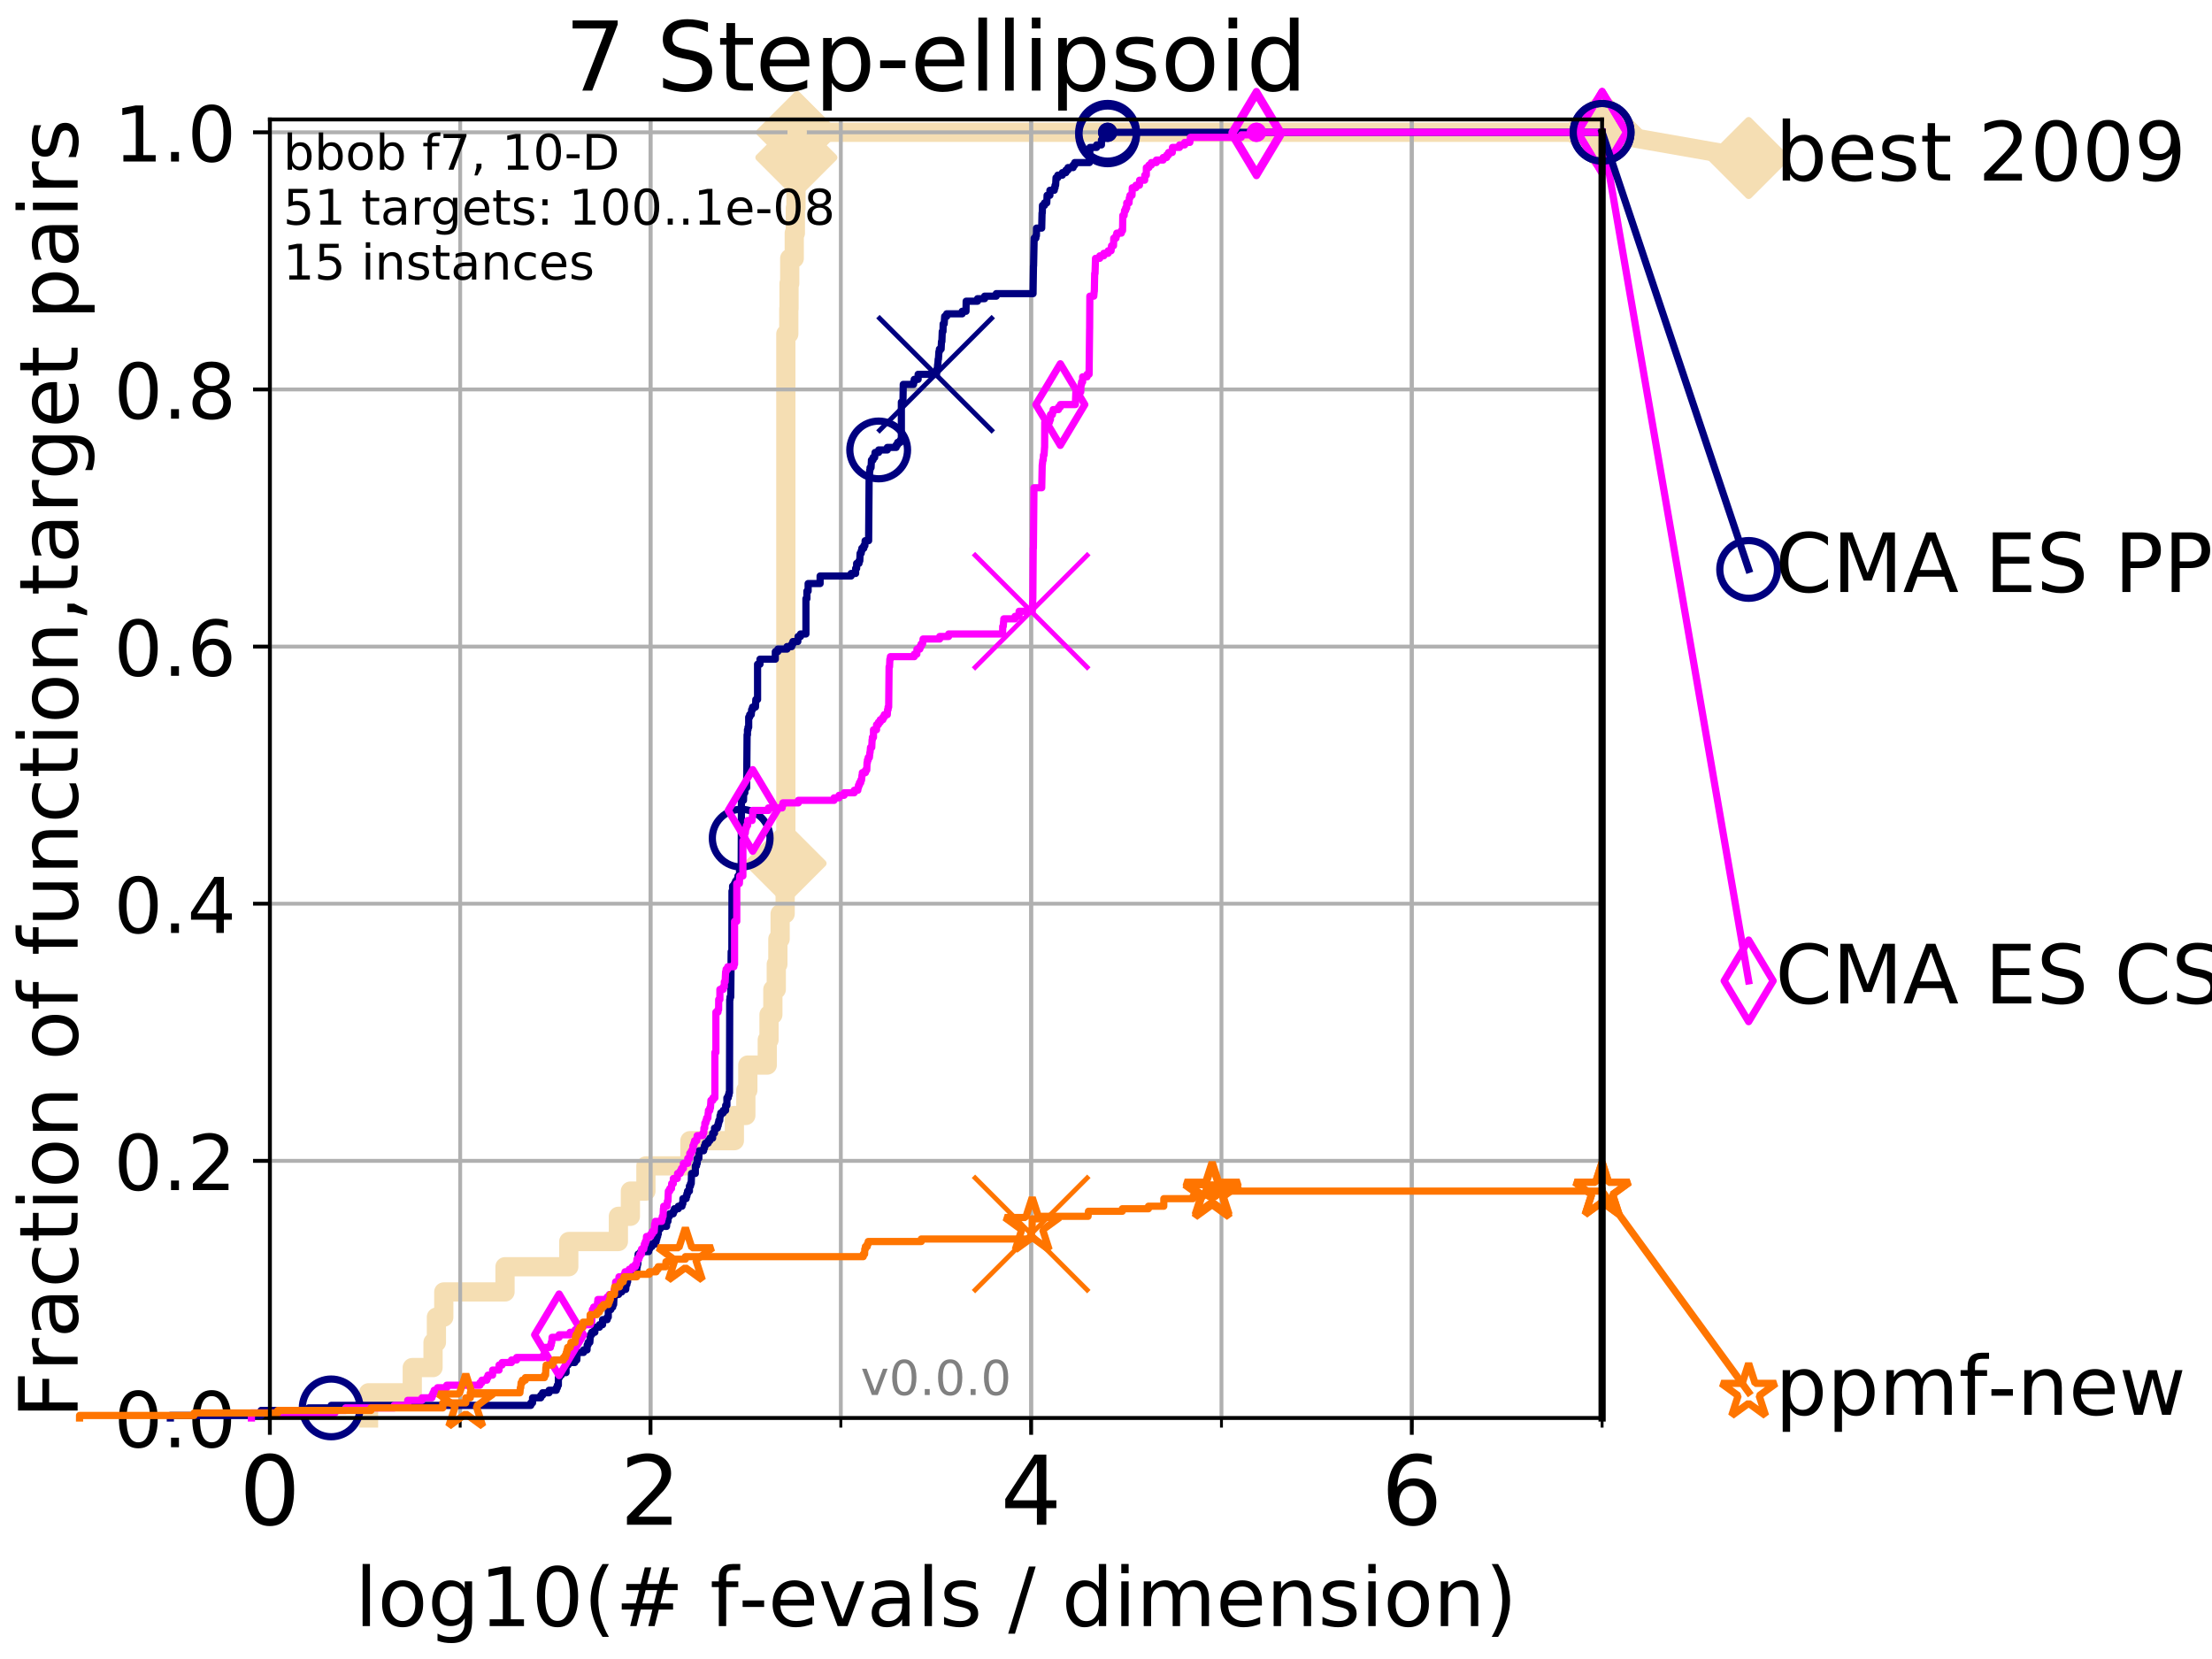 <?xml version="1.0" encoding="utf-8" standalone="no"?>
<!DOCTYPE svg PUBLIC "-//W3C//DTD SVG 1.1//EN"
  "http://www.w3.org/Graphics/SVG/1.1/DTD/svg11.dtd">
<!-- Created with matplotlib (http://matplotlib.org/) -->
<svg height="345pt" version="1.1" viewBox="0 0 460 345" width="460pt" xmlns="http://www.w3.org/2000/svg" xmlns:xlink="http://www.w3.org/1999/xlink">
 <defs>
  <style type="text/css">
*{stroke-linecap:butt;stroke-linejoin:round;}
  </style>
 </defs>
 <g id="figure_1">
  <g id="patch_1">
   <path d="M 0 345.6 
L 460.8 345.6 
L 460.8 0 
L 0 0 
z
" style="fill:#ffffff;"/>
  </g>
  <g id="axes_1">
   <g id="patch_2">
    <path d="M 56.12 294.88 
L 333.168 294.88 
L 333.168 24.84 
L 56.12 24.84 
z
" style="fill:#ffffff;"/>
   </g>
   <g id="line2d_1">
    <path d="M 76.642 294.88 
L 76.642 289.638 
L 85.732 289.638 
L 85.732 284.395 
L 90.052 284.395 
L 90.052 279.153 
L 90.753 279.153 
L 90.753 273.91 
L 92.287 273.91 
L 92.287 268.668 
L 105.02 268.668 
L 105.02 263.425 
L 118.279 263.425 
L 118.279 258.183 
L 128.597 258.183 
L 128.597 252.94 
L 131.094 252.94 
L 131.094 247.698 
L 134.322 247.698 
L 134.322 242.455 
L 143.473 242.455 
L 143.473 237.213 
L 152.715 237.213 
L 152.715 231.97 
L 155.102 231.97 
L 155.102 226.728 
L 155.515 226.728 
L 155.515 221.485 
L 159.559 221.485 
L 159.559 216.243 
L 159.923 216.243 
L 159.923 211 
L 160.72 211 
L 160.72 205.758 
L 161.432 205.758 
L 161.432 200.515 
L 161.763 200.515 
L 161.763 195.273 
L 162.232 195.273 
L 162.232 190.03 
L 163.278 190.03 
L 163.278 184.788 
L 163.362 184.788 
L 163.362 179.546 
L 163.419 179.546 
L 163.419 69.453 
L 164.033 69.453 
L 164.033 64.211 
L 164.081 64.211 
L 164.081 58.969 
L 164.228 58.969 
L 164.228 53.726 
L 165.169 53.726 
L 165.169 48.484 
L 165.4 48.484 
L 165.4 43.241 
L 165.527 43.241 
L 165.527 37.999 
L 165.61 37.999 
L 165.61 32.756 
L 165.765 32.756 
L 165.765 27.514 
L 333.168 27.514 
" style="fill:none;stroke:#f5deb3;stroke-linecap:square;stroke-width:4;"/>
   </g>
   <g id="line2d_2">
    <defs>
     <path d="M -0 7.778 
L 7.778 0 
L 0 -7.778 
L -7.778 -0 
z
" id="m0ff2055b1e" style="stroke:#f5deb3;stroke-linejoin:miter;stroke-width:1.5;"/>
    </defs>
    <g>
     <use style="fill:#f5deb3;stroke:#f5deb3;stroke-linejoin:miter;stroke-width:1.5;" x="163.362" xlink:href="#m0ff2055b1e" y="179.546"/>
     <use style="fill:#f5deb3;stroke:#f5deb3;stroke-linejoin:miter;stroke-width:1.5;" x="165.61" xlink:href="#m0ff2055b1e" y="32.756"/>
     <use style="fill:#f5deb3;stroke:#f5deb3;stroke-linejoin:miter;stroke-width:1.5;" x="165.765" xlink:href="#m0ff2055b1e" y="27.514"/>
     <use style="fill:#f5deb3;stroke:#f5deb3;stroke-linejoin:miter;stroke-width:1.5;" x="165.765" xlink:href="#m0ff2055b1e" y="27.514"/>
     <use style="fill:#f5deb3;stroke:#f5deb3;stroke-linejoin:miter;stroke-width:1.5;" x="333.168" xlink:href="#m0ff2055b1e" y="27.514"/>
    </g>
   </g>
   <g id="line2d_3">
    <path style="fill:none;stroke:#f5deb3;stroke-linecap:square;stroke-width:4;"/>
    <g/>
   </g>
   <g id="line2d_4">
    <path d="M 333.168 27.514 
L 363.643 32.861 
" style="fill:none;stroke:#f5deb3;stroke-linecap:square;stroke-width:4;"/>
    <g>
     <use style="fill:#f5deb3;stroke:#f5deb3;stroke-linejoin:miter;stroke-width:1.5;" x="333.168" xlink:href="#m0ff2055b1e" y="27.514"/>
     <use style="fill:#f5deb3;stroke:#f5deb3;stroke-linejoin:miter;stroke-width:1.5;" x="363.643" xlink:href="#m0ff2055b1e" y="32.861"/>
    </g>
   </g>
   <g id="matplotlib.axis_1">
    <g id="xtick_1">
     <g id="line2d_5">
      <path clip-path="url(#pd45c1355f8)" d="M 56.12 294.88 
L 56.12 24.84 
" style="fill:none;stroke:#b0b0b0;stroke-linecap:square;stroke-width:0.8;"/>
     </g>
     <g id="line2d_6">
      <defs>
       <path d="M 0 0 
L 0 3.5 
" id="mc9096eb2a1" style="stroke:#000000;stroke-width:0.8;"/>
      </defs>
      <g>
       <use style="stroke:#000000;stroke-width:0.8;" x="56.12" xlink:href="#mc9096eb2a1" y="294.88"/>
      </g>
     </g>
     <g id="text_1">
      <!-- 0 -->
      <defs>
       <path d="M 31.781 66.406 
Q 24.172 66.406 20.328 58.906 
Q 16.5 51.422 16.5 36.375 
Q 16.5 21.391 20.328 13.891 
Q 24.172 6.391 31.781 6.391 
Q 39.453 6.391 43.281 13.891 
Q 47.125 21.391 47.125 36.375 
Q 47.125 51.422 43.281 58.906 
Q 39.453 66.406 31.781 66.406 
z
M 31.781 74.219 
Q 44.047 74.219 50.516 64.516 
Q 56.984 54.828 56.984 36.375 
Q 56.984 17.969 50.516 8.266 
Q 44.047 -1.422 31.781 -1.422 
Q 19.531 -1.422 13.062 8.266 
Q 6.594 17.969 6.594 36.375 
Q 6.594 54.828 13.062 64.516 
Q 19.531 74.219 31.781 74.219 
z
" id="DejaVuSans-30"/>
      </defs>
      <g transform="translate(49.758 317.077)scale(0.2 -0.2)">
       <use xlink:href="#DejaVuSans-30"/>
      </g>
     </g>
    </g>
    <g id="xtick_2">
     <g id="line2d_7">
      <path clip-path="url(#pd45c1355f8)" d="M 135.277 294.88 
L 135.277 24.84 
" style="fill:none;stroke:#b0b0b0;stroke-linecap:square;stroke-width:0.8;"/>
     </g>
     <g id="line2d_8">
      <g>
       <use style="stroke:#000000;stroke-width:0.8;" x="135.277" xlink:href="#mc9096eb2a1" y="294.88"/>
      </g>
     </g>
     <g id="text_2">
      <!-- 2 -->
      <defs>
       <path d="M 19.188 8.297 
L 53.609 8.297 
L 53.609 0 
L 7.328 0 
L 7.328 8.297 
Q 12.938 14.109 22.625 23.891 
Q 32.328 33.688 34.812 36.531 
Q 39.547 41.844 41.422 45.531 
Q 43.312 49.219 43.312 52.781 
Q 43.312 58.594 39.234 62.25 
Q 35.156 65.922 28.609 65.922 
Q 23.969 65.922 18.812 64.312 
Q 13.672 62.703 7.812 59.422 
L 7.812 69.391 
Q 13.766 71.781 18.938 73 
Q 24.125 74.219 28.422 74.219 
Q 39.75 74.219 46.484 68.547 
Q 53.219 62.891 53.219 53.422 
Q 53.219 48.922 51.531 44.891 
Q 49.859 40.875 45.406 35.406 
Q 44.188 33.984 37.641 27.219 
Q 31.109 20.453 19.188 8.297 
z
" id="DejaVuSans-32"/>
      </defs>
      <g transform="translate(128.914 317.077)scale(0.2 -0.2)">
       <use xlink:href="#DejaVuSans-32"/>
      </g>
     </g>
    </g>
    <g id="xtick_3">
     <g id="line2d_9">
      <path clip-path="url(#pd45c1355f8)" d="M 214.433 294.88 
L 214.433 24.84 
" style="fill:none;stroke:#b0b0b0;stroke-linecap:square;stroke-width:0.8;"/>
     </g>
     <g id="line2d_10">
      <g>
       <use style="stroke:#000000;stroke-width:0.8;" x="214.433" xlink:href="#mc9096eb2a1" y="294.88"/>
      </g>
     </g>
     <g id="text_3">
      <!-- 4 -->
      <defs>
       <path d="M 37.797 64.312 
L 12.891 25.391 
L 37.797 25.391 
z
M 35.203 72.906 
L 47.609 72.906 
L 47.609 25.391 
L 58.016 25.391 
L 58.016 17.188 
L 47.609 17.188 
L 47.609 0 
L 37.797 0 
L 37.797 17.188 
L 4.891 17.188 
L 4.891 26.703 
z
" id="DejaVuSans-34"/>
      </defs>
      <g transform="translate(208.071 317.077)scale(0.2 -0.2)">
       <use xlink:href="#DejaVuSans-34"/>
      </g>
     </g>
    </g>
    <g id="xtick_4">
     <g id="line2d_11">
      <path clip-path="url(#pd45c1355f8)" d="M 293.59 294.88 
L 293.59 24.84 
" style="fill:none;stroke:#b0b0b0;stroke-linecap:square;stroke-width:0.8;"/>
     </g>
     <g id="line2d_12">
      <g>
       <use style="stroke:#000000;stroke-width:0.8;" x="293.59" xlink:href="#mc9096eb2a1" y="294.88"/>
      </g>
     </g>
     <g id="text_4">
      <!-- 6 -->
      <defs>
       <path d="M 33.016 40.375 
Q 26.375 40.375 22.484 35.828 
Q 18.609 31.297 18.609 23.391 
Q 18.609 15.531 22.484 10.953 
Q 26.375 6.391 33.016 6.391 
Q 39.656 6.391 43.531 10.953 
Q 47.406 15.531 47.406 23.391 
Q 47.406 31.297 43.531 35.828 
Q 39.656 40.375 33.016 40.375 
z
M 52.594 71.297 
L 52.594 62.312 
Q 48.875 64.062 45.094 64.984 
Q 41.312 65.922 37.594 65.922 
Q 27.828 65.922 22.672 59.328 
Q 17.531 52.734 16.797 39.406 
Q 19.672 43.656 24.016 45.922 
Q 28.375 48.188 33.594 48.188 
Q 44.578 48.188 50.953 41.516 
Q 57.328 34.859 57.328 23.391 
Q 57.328 12.156 50.688 5.359 
Q 44.047 -1.422 33.016 -1.422 
Q 20.359 -1.422 13.672 8.266 
Q 6.984 17.969 6.984 36.375 
Q 6.984 53.656 15.188 63.938 
Q 23.391 74.219 37.203 74.219 
Q 40.922 74.219 44.703 73.484 
Q 48.484 72.75 52.594 71.297 
z
" id="DejaVuSans-36"/>
      </defs>
      <g transform="translate(287.227 317.077)scale(0.2 -0.2)">
       <use xlink:href="#DejaVuSans-36"/>
      </g>
     </g>
    </g>
    <g id="xtick_5">
     <g id="line2d_13">
      <path clip-path="url(#pd45c1355f8)" d="M 56.12 294.88 
L 56.12 24.84 
" style="fill:none;stroke:#b0b0b0;stroke-linecap:square;stroke-width:0.8;"/>
     </g>
     <g id="line2d_14">
      <defs>
       <path d="M 0 0 
L 0 2 
" id="m2f667273d7" style="stroke:#000000;stroke-width:0.6;"/>
      </defs>
      <g>
       <use style="stroke:#000000;stroke-width:0.6;" x="56.12" xlink:href="#m2f667273d7" y="294.88"/>
      </g>
     </g>
    </g>
    <g id="xtick_6">
     <g id="line2d_15">
      <path clip-path="url(#pd45c1355f8)" d="M 95.698 294.88 
L 95.698 24.84 
" style="fill:none;stroke:#b0b0b0;stroke-linecap:square;stroke-width:0.8;"/>
     </g>
     <g id="line2d_16">
      <g>
       <use style="stroke:#000000;stroke-width:0.6;" x="95.698" xlink:href="#m2f667273d7" y="294.88"/>
      </g>
     </g>
    </g>
    <g id="xtick_7">
     <g id="line2d_17">
      <path clip-path="url(#pd45c1355f8)" d="M 135.277 294.88 
L 135.277 24.84 
" style="fill:none;stroke:#b0b0b0;stroke-linecap:square;stroke-width:0.8;"/>
     </g>
     <g id="line2d_18">
      <g>
       <use style="stroke:#000000;stroke-width:0.6;" x="135.277" xlink:href="#m2f667273d7" y="294.88"/>
      </g>
     </g>
    </g>
    <g id="xtick_8">
     <g id="line2d_19">
      <path clip-path="url(#pd45c1355f8)" d="M 174.855 294.88 
L 174.855 24.84 
" style="fill:none;stroke:#b0b0b0;stroke-linecap:square;stroke-width:0.8;"/>
     </g>
     <g id="line2d_20">
      <g>
       <use style="stroke:#000000;stroke-width:0.6;" x="174.855" xlink:href="#m2f667273d7" y="294.88"/>
      </g>
     </g>
    </g>
    <g id="xtick_9">
     <g id="line2d_21">
      <path clip-path="url(#pd45c1355f8)" d="M 214.433 294.88 
L 214.433 24.84 
" style="fill:none;stroke:#b0b0b0;stroke-linecap:square;stroke-width:0.8;"/>
     </g>
     <g id="line2d_22">
      <g>
       <use style="stroke:#000000;stroke-width:0.6;" x="214.433" xlink:href="#m2f667273d7" y="294.88"/>
      </g>
     </g>
    </g>
    <g id="xtick_10">
     <g id="line2d_23">
      <path clip-path="url(#pd45c1355f8)" d="M 254.011 294.88 
L 254.011 24.84 
" style="fill:none;stroke:#b0b0b0;stroke-linecap:square;stroke-width:0.8;"/>
     </g>
     <g id="line2d_24">
      <g>
       <use style="stroke:#000000;stroke-width:0.6;" x="254.011" xlink:href="#m2f667273d7" y="294.88"/>
      </g>
     </g>
    </g>
    <g id="xtick_11">
     <g id="line2d_25">
      <path clip-path="url(#pd45c1355f8)" d="M 293.59 294.88 
L 293.59 24.84 
" style="fill:none;stroke:#b0b0b0;stroke-linecap:square;stroke-width:0.8;"/>
     </g>
     <g id="line2d_26">
      <g>
       <use style="stroke:#000000;stroke-width:0.6;" x="293.59" xlink:href="#m2f667273d7" y="294.88"/>
      </g>
     </g>
    </g>
    <g id="xtick_12">
     <g id="line2d_27">
      <path clip-path="url(#pd45c1355f8)" d="M 333.168 294.88 
L 333.168 24.84 
" style="fill:none;stroke:#b0b0b0;stroke-linecap:square;stroke-width:0.8;"/>
     </g>
     <g id="line2d_28">
      <g>
       <use style="stroke:#000000;stroke-width:0.6;" x="333.168" xlink:href="#m2f667273d7" y="294.88"/>
      </g>
     </g>
    </g>
    <g id="text_5">
     <!-- log10(# f-evals / dimension) -->
     <defs>
      <path d="M 9.422 75.984 
L 18.406 75.984 
L 18.406 0 
L 9.422 0 
z
" id="DejaVuSans-6c"/>
      <path d="M 30.609 48.391 
Q 23.391 48.391 19.188 42.75 
Q 14.984 37.109 14.984 27.297 
Q 14.984 17.484 19.156 11.844 
Q 23.344 6.203 30.609 6.203 
Q 37.797 6.203 41.984 11.859 
Q 46.188 17.531 46.188 27.297 
Q 46.188 37.016 41.984 42.703 
Q 37.797 48.391 30.609 48.391 
z
M 30.609 56 
Q 42.328 56 49.016 48.375 
Q 55.719 40.766 55.719 27.297 
Q 55.719 13.875 49.016 6.219 
Q 42.328 -1.422 30.609 -1.422 
Q 18.844 -1.422 12.172 6.219 
Q 5.516 13.875 5.516 27.297 
Q 5.516 40.766 12.172 48.375 
Q 18.844 56 30.609 56 
z
" id="DejaVuSans-6f"/>
      <path d="M 45.406 27.984 
Q 45.406 37.75 41.375 43.109 
Q 37.359 48.484 30.078 48.484 
Q 22.859 48.484 18.828 43.109 
Q 14.797 37.75 14.797 27.984 
Q 14.797 18.266 18.828 12.891 
Q 22.859 7.516 30.078 7.516 
Q 37.359 7.516 41.375 12.891 
Q 45.406 18.266 45.406 27.984 
z
M 54.391 6.781 
Q 54.391 -7.172 48.188 -13.984 
Q 42 -20.797 29.203 -20.797 
Q 24.469 -20.797 20.266 -20.094 
Q 16.062 -19.391 12.109 -17.922 
L 12.109 -9.188 
Q 16.062 -11.328 19.922 -12.344 
Q 23.781 -13.375 27.781 -13.375 
Q 36.625 -13.375 41.016 -8.766 
Q 45.406 -4.156 45.406 5.172 
L 45.406 9.625 
Q 42.625 4.781 38.281 2.391 
Q 33.938 0 27.875 0 
Q 17.828 0 11.672 7.656 
Q 5.516 15.328 5.516 27.984 
Q 5.516 40.672 11.672 48.328 
Q 17.828 56 27.875 56 
Q 33.938 56 38.281 53.609 
Q 42.625 51.219 45.406 46.391 
L 45.406 54.688 
L 54.391 54.688 
z
" id="DejaVuSans-67"/>
      <path d="M 12.406 8.297 
L 28.516 8.297 
L 28.516 63.922 
L 10.984 60.406 
L 10.984 69.391 
L 28.422 72.906 
L 38.281 72.906 
L 38.281 8.297 
L 54.391 8.297 
L 54.391 0 
L 12.406 0 
z
" id="DejaVuSans-31"/>
      <path d="M 31 75.875 
Q 24.469 64.656 21.281 53.656 
Q 18.109 42.672 18.109 31.391 
Q 18.109 20.125 21.312 9.062 
Q 24.516 -2 31 -13.188 
L 23.188 -13.188 
Q 15.875 -1.703 12.234 9.375 
Q 8.594 20.453 8.594 31.391 
Q 8.594 42.281 12.203 53.312 
Q 15.828 64.359 23.188 75.875 
z
" id="DejaVuSans-28"/>
      <path d="M 51.125 44 
L 36.922 44 
L 32.812 27.688 
L 47.125 27.688 
z
M 43.797 71.781 
L 38.719 51.516 
L 52.984 51.516 
L 58.109 71.781 
L 65.922 71.781 
L 60.891 51.516 
L 76.125 51.516 
L 76.125 44 
L 58.984 44 
L 54.984 27.688 
L 70.516 27.688 
L 70.516 20.219 
L 53.078 20.219 
L 48 0 
L 40.188 0 
L 45.219 20.219 
L 30.906 20.219 
L 25.875 0 
L 18.016 0 
L 23.094 20.219 
L 7.719 20.219 
L 7.719 27.688 
L 24.906 27.688 
L 29 44 
L 13.281 44 
L 13.281 51.516 
L 30.906 51.516 
L 35.891 71.781 
z
" id="DejaVuSans-23"/>
      <path id="DejaVuSans-20"/>
      <path d="M 37.109 75.984 
L 37.109 68.5 
L 28.516 68.5 
Q 23.688 68.5 21.797 66.547 
Q 19.922 64.594 19.922 59.516 
L 19.922 54.688 
L 34.719 54.688 
L 34.719 47.703 
L 19.922 47.703 
L 19.922 0 
L 10.891 0 
L 10.891 47.703 
L 2.297 47.703 
L 2.297 54.688 
L 10.891 54.688 
L 10.891 58.5 
Q 10.891 67.625 15.141 71.797 
Q 19.391 75.984 28.609 75.984 
z
" id="DejaVuSans-66"/>
      <path d="M 4.891 31.391 
L 31.203 31.391 
L 31.203 23.391 
L 4.891 23.391 
z
" id="DejaVuSans-2d"/>
      <path d="M 56.203 29.594 
L 56.203 25.203 
L 14.891 25.203 
Q 15.484 15.922 20.484 11.062 
Q 25.484 6.203 34.422 6.203 
Q 39.594 6.203 44.453 7.469 
Q 49.312 8.734 54.109 11.281 
L 54.109 2.781 
Q 49.266 0.734 44.188 -0.344 
Q 39.109 -1.422 33.891 -1.422 
Q 20.797 -1.422 13.156 6.188 
Q 5.516 13.812 5.516 26.812 
Q 5.516 40.234 12.766 48.109 
Q 20.016 56 32.328 56 
Q 43.359 56 49.781 48.891 
Q 56.203 41.797 56.203 29.594 
z
M 47.219 32.234 
Q 47.125 39.594 43.094 43.984 
Q 39.062 48.391 32.422 48.391 
Q 24.906 48.391 20.391 44.141 
Q 15.875 39.891 15.188 32.172 
z
" id="DejaVuSans-65"/>
      <path d="M 2.984 54.688 
L 12.5 54.688 
L 29.594 8.797 
L 46.688 54.688 
L 56.203 54.688 
L 35.688 0 
L 23.484 0 
z
" id="DejaVuSans-76"/>
      <path d="M 34.281 27.484 
Q 23.391 27.484 19.188 25 
Q 14.984 22.516 14.984 16.5 
Q 14.984 11.719 18.141 8.906 
Q 21.297 6.109 26.703 6.109 
Q 34.188 6.109 38.703 11.406 
Q 43.219 16.703 43.219 25.484 
L 43.219 27.484 
z
M 52.203 31.203 
L 52.203 0 
L 43.219 0 
L 43.219 8.297 
Q 40.141 3.328 35.547 0.953 
Q 30.953 -1.422 24.312 -1.422 
Q 15.922 -1.422 10.953 3.297 
Q 6 8.016 6 15.922 
Q 6 25.141 12.172 29.828 
Q 18.359 34.516 30.609 34.516 
L 43.219 34.516 
L 43.219 35.406 
Q 43.219 41.609 39.141 45 
Q 35.062 48.391 27.688 48.391 
Q 23 48.391 18.547 47.266 
Q 14.109 46.141 10.016 43.891 
L 10.016 52.203 
Q 14.938 54.109 19.578 55.047 
Q 24.219 56 28.609 56 
Q 40.484 56 46.344 49.844 
Q 52.203 43.703 52.203 31.203 
z
" id="DejaVuSans-61"/>
      <path d="M 44.281 53.078 
L 44.281 44.578 
Q 40.484 46.531 36.375 47.5 
Q 32.281 48.484 27.875 48.484 
Q 21.188 48.484 17.844 46.438 
Q 14.5 44.391 14.5 40.281 
Q 14.5 37.156 16.891 35.375 
Q 19.281 33.594 26.516 31.984 
L 29.594 31.297 
Q 39.156 29.25 43.188 25.516 
Q 47.219 21.781 47.219 15.094 
Q 47.219 7.469 41.188 3.016 
Q 35.156 -1.422 24.609 -1.422 
Q 20.219 -1.422 15.453 -0.562 
Q 10.688 0.297 5.422 2 
L 5.422 11.281 
Q 10.406 8.688 15.234 7.391 
Q 20.062 6.109 24.812 6.109 
Q 31.156 6.109 34.562 8.281 
Q 37.984 10.453 37.984 14.406 
Q 37.984 18.062 35.516 20.016 
Q 33.062 21.969 24.703 23.781 
L 21.578 24.516 
Q 13.234 26.266 9.516 29.906 
Q 5.812 33.547 5.812 39.891 
Q 5.812 47.609 11.281 51.797 
Q 16.75 56 26.812 56 
Q 31.781 56 36.172 55.266 
Q 40.578 54.547 44.281 53.078 
z
" id="DejaVuSans-73"/>
      <path d="M 25.391 72.906 
L 33.688 72.906 
L 8.297 -9.281 
L 0 -9.281 
z
" id="DejaVuSans-2f"/>
      <path d="M 45.406 46.391 
L 45.406 75.984 
L 54.391 75.984 
L 54.391 0 
L 45.406 0 
L 45.406 8.203 
Q 42.578 3.328 38.25 0.953 
Q 33.938 -1.422 27.875 -1.422 
Q 17.969 -1.422 11.734 6.484 
Q 5.516 14.406 5.516 27.297 
Q 5.516 40.188 11.734 48.094 
Q 17.969 56 27.875 56 
Q 33.938 56 38.25 53.625 
Q 42.578 51.266 45.406 46.391 
z
M 14.797 27.297 
Q 14.797 17.391 18.875 11.75 
Q 22.953 6.109 30.078 6.109 
Q 37.203 6.109 41.297 11.75 
Q 45.406 17.391 45.406 27.297 
Q 45.406 37.203 41.297 42.844 
Q 37.203 48.484 30.078 48.484 
Q 22.953 48.484 18.875 42.844 
Q 14.797 37.203 14.797 27.297 
z
" id="DejaVuSans-64"/>
      <path d="M 9.422 54.688 
L 18.406 54.688 
L 18.406 0 
L 9.422 0 
z
M 9.422 75.984 
L 18.406 75.984 
L 18.406 64.594 
L 9.422 64.594 
z
" id="DejaVuSans-69"/>
      <path d="M 52 44.188 
Q 55.375 50.25 60.062 53.125 
Q 64.75 56 71.094 56 
Q 79.641 56 84.281 50.016 
Q 88.922 44.047 88.922 33.016 
L 88.922 0 
L 79.891 0 
L 79.891 32.719 
Q 79.891 40.578 77.094 44.375 
Q 74.312 48.188 68.609 48.188 
Q 61.625 48.188 57.562 43.547 
Q 53.516 38.922 53.516 30.906 
L 53.516 0 
L 44.484 0 
L 44.484 32.719 
Q 44.484 40.625 41.703 44.406 
Q 38.922 48.188 33.109 48.188 
Q 26.219 48.188 22.156 43.531 
Q 18.109 38.875 18.109 30.906 
L 18.109 0 
L 9.078 0 
L 9.078 54.688 
L 18.109 54.688 
L 18.109 46.188 
Q 21.188 51.219 25.484 53.609 
Q 29.781 56 35.688 56 
Q 41.656 56 45.828 52.969 
Q 50 49.953 52 44.188 
z
" id="DejaVuSans-6d"/>
      <path d="M 54.891 33.016 
L 54.891 0 
L 45.906 0 
L 45.906 32.719 
Q 45.906 40.484 42.875 44.328 
Q 39.844 48.188 33.797 48.188 
Q 26.516 48.188 22.312 43.547 
Q 18.109 38.922 18.109 30.906 
L 18.109 0 
L 9.078 0 
L 9.078 54.688 
L 18.109 54.688 
L 18.109 46.188 
Q 21.344 51.125 25.703 53.562 
Q 30.078 56 35.797 56 
Q 45.219 56 50.047 50.172 
Q 54.891 44.344 54.891 33.016 
z
" id="DejaVuSans-6e"/>
      <path d="M 8.016 75.875 
L 15.828 75.875 
Q 23.141 64.359 26.781 53.312 
Q 30.422 42.281 30.422 31.391 
Q 30.422 20.453 26.781 9.375 
Q 23.141 -1.703 15.828 -13.188 
L 8.016 -13.188 
Q 14.5 -2 17.703 9.062 
Q 20.906 20.125 20.906 31.391 
Q 20.906 42.672 17.703 53.656 
Q 14.5 64.656 8.016 75.875 
z
" id="DejaVuSans-29"/>
     </defs>
     <g transform="translate(73.803 338.154)scale(0.17 -0.17)">
      <use xlink:href="#DejaVuSans-6c"/>
      <use x="27.783" xlink:href="#DejaVuSans-6f"/>
      <use x="88.965" xlink:href="#DejaVuSans-67"/>
      <use x="152.441" xlink:href="#DejaVuSans-31"/>
      <use x="216.064" xlink:href="#DejaVuSans-30"/>
      <use x="279.688" xlink:href="#DejaVuSans-28"/>
      <use x="318.701" xlink:href="#DejaVuSans-23"/>
      <use x="402.49" xlink:href="#DejaVuSans-20"/>
      <use x="434.277" xlink:href="#DejaVuSans-66"/>
      <use x="469.404" xlink:href="#DejaVuSans-2d"/>
      <use x="505.488" xlink:href="#DejaVuSans-65"/>
      <use x="567.012" xlink:href="#DejaVuSans-76"/>
      <use x="626.191" xlink:href="#DejaVuSans-61"/>
      <use x="687.471" xlink:href="#DejaVuSans-6c"/>
      <use x="715.254" xlink:href="#DejaVuSans-73"/>
      <use x="767.354" xlink:href="#DejaVuSans-20"/>
      <use x="799.141" xlink:href="#DejaVuSans-2f"/>
      <use x="832.832" xlink:href="#DejaVuSans-20"/>
      <use x="864.619" xlink:href="#DejaVuSans-64"/>
      <use x="928.096" xlink:href="#DejaVuSans-69"/>
      <use x="955.879" xlink:href="#DejaVuSans-6d"/>
      <use x="1053.291" xlink:href="#DejaVuSans-65"/>
      <use x="1114.814" xlink:href="#DejaVuSans-6e"/>
      <use x="1178.193" xlink:href="#DejaVuSans-73"/>
      <use x="1230.293" xlink:href="#DejaVuSans-69"/>
      <use x="1258.076" xlink:href="#DejaVuSans-6f"/>
      <use x="1319.258" xlink:href="#DejaVuSans-6e"/>
      <use x="1382.637" xlink:href="#DejaVuSans-29"/>
     </g>
    </g>
   </g>
   <g id="matplotlib.axis_2">
    <g id="ytick_1">
     <g id="line2d_29">
      <path clip-path="url(#pd45c1355f8)" d="M 56.12 294.88 
L 333.168 294.88 
" style="fill:none;stroke:#b0b0b0;stroke-linecap:square;stroke-width:0.8;"/>
     </g>
     <g id="line2d_30">
      <defs>
       <path d="M 0 0 
L -3.5 0 
" id="m23f805a2fe" style="stroke:#000000;stroke-width:0.8;"/>
      </defs>
      <g>
       <use style="stroke:#000000;stroke-width:0.8;" x="56.12" xlink:href="#m23f805a2fe" y="294.88"/>
      </g>
     </g>
     <g id="text_6">
      <!-- 0.0 -->
      <defs>
       <path d="M 10.688 12.406 
L 21 12.406 
L 21 0 
L 10.688 0 
z
" id="DejaVuSans-2e"/>
      </defs>
      <g transform="translate(23.675 300.959)scale(0.16 -0.16)">
       <use xlink:href="#DejaVuSans-30"/>
       <use x="63.623" xlink:href="#DejaVuSans-2e"/>
       <use x="95.41" xlink:href="#DejaVuSans-30"/>
      </g>
     </g>
    </g>
    <g id="ytick_2">
     <g id="line2d_31">
      <path clip-path="url(#pd45c1355f8)" d="M 56.12 241.407 
L 333.168 241.407 
" style="fill:none;stroke:#b0b0b0;stroke-linecap:square;stroke-width:0.8;"/>
     </g>
     <g id="line2d_32">
      <g>
       <use style="stroke:#000000;stroke-width:0.8;" x="56.12" xlink:href="#m23f805a2fe" y="241.407"/>
      </g>
     </g>
     <g id="text_7">
      <!-- 0.2 -->
      <g transform="translate(23.675 247.485)scale(0.16 -0.16)">
       <use xlink:href="#DejaVuSans-30"/>
       <use x="63.623" xlink:href="#DejaVuSans-2e"/>
       <use x="95.41" xlink:href="#DejaVuSans-32"/>
      </g>
     </g>
    </g>
    <g id="ytick_3">
     <g id="line2d_33">
      <path clip-path="url(#pd45c1355f8)" d="M 56.12 187.933 
L 333.168 187.933 
" style="fill:none;stroke:#b0b0b0;stroke-linecap:square;stroke-width:0.8;"/>
     </g>
     <g id="line2d_34">
      <g>
       <use style="stroke:#000000;stroke-width:0.8;" x="56.12" xlink:href="#m23f805a2fe" y="187.933"/>
      </g>
     </g>
     <g id="text_8">
      <!-- 0.4 -->
      <g transform="translate(23.675 194.012)scale(0.16 -0.16)">
       <use xlink:href="#DejaVuSans-30"/>
       <use x="63.623" xlink:href="#DejaVuSans-2e"/>
       <use x="95.41" xlink:href="#DejaVuSans-34"/>
      </g>
     </g>
    </g>
    <g id="ytick_4">
     <g id="line2d_35">
      <path clip-path="url(#pd45c1355f8)" d="M 56.12 134.46 
L 333.168 134.46 
" style="fill:none;stroke:#b0b0b0;stroke-linecap:square;stroke-width:0.8;"/>
     </g>
     <g id="line2d_36">
      <g>
       <use style="stroke:#000000;stroke-width:0.8;" x="56.12" xlink:href="#m23f805a2fe" y="134.46"/>
      </g>
     </g>
     <g id="text_9">
      <!-- 0.6 -->
      <g transform="translate(23.675 140.539)scale(0.16 -0.16)">
       <use xlink:href="#DejaVuSans-30"/>
       <use x="63.623" xlink:href="#DejaVuSans-2e"/>
       <use x="95.41" xlink:href="#DejaVuSans-36"/>
      </g>
     </g>
    </g>
    <g id="ytick_5">
     <g id="line2d_37">
      <path clip-path="url(#pd45c1355f8)" d="M 56.12 80.987 
L 333.168 80.987 
" style="fill:none;stroke:#b0b0b0;stroke-linecap:square;stroke-width:0.8;"/>
     </g>
     <g id="line2d_38">
      <g>
       <use style="stroke:#000000;stroke-width:0.8;" x="56.12" xlink:href="#m23f805a2fe" y="80.987"/>
      </g>
     </g>
     <g id="text_10">
      <!-- 0.8 -->
      <defs>
       <path d="M 31.781 34.625 
Q 24.75 34.625 20.719 30.859 
Q 16.703 27.094 16.703 20.516 
Q 16.703 13.922 20.719 10.156 
Q 24.75 6.391 31.781 6.391 
Q 38.812 6.391 42.859 10.172 
Q 46.922 13.969 46.922 20.516 
Q 46.922 27.094 42.891 30.859 
Q 38.875 34.625 31.781 34.625 
z
M 21.922 38.812 
Q 15.578 40.375 12.031 44.719 
Q 8.5 49.078 8.5 55.328 
Q 8.5 64.062 14.719 69.141 
Q 20.953 74.219 31.781 74.219 
Q 42.672 74.219 48.875 69.141 
Q 55.078 64.062 55.078 55.328 
Q 55.078 49.078 51.531 44.719 
Q 48 40.375 41.703 38.812 
Q 48.828 37.156 52.797 32.312 
Q 56.781 27.484 56.781 20.516 
Q 56.781 9.906 50.312 4.234 
Q 43.844 -1.422 31.781 -1.422 
Q 19.734 -1.422 13.25 4.234 
Q 6.781 9.906 6.781 20.516 
Q 6.781 27.484 10.781 32.312 
Q 14.797 37.156 21.922 38.812 
z
M 18.312 54.391 
Q 18.312 48.734 21.844 45.562 
Q 25.391 42.391 31.781 42.391 
Q 38.141 42.391 41.719 45.562 
Q 45.312 48.734 45.312 54.391 
Q 45.312 60.062 41.719 63.234 
Q 38.141 66.406 31.781 66.406 
Q 25.391 66.406 21.844 63.234 
Q 18.312 60.062 18.312 54.391 
z
" id="DejaVuSans-38"/>
      </defs>
      <g transform="translate(23.675 87.066)scale(0.16 -0.16)">
       <use xlink:href="#DejaVuSans-30"/>
       <use x="63.623" xlink:href="#DejaVuSans-2e"/>
       <use x="95.41" xlink:href="#DejaVuSans-38"/>
      </g>
     </g>
    </g>
    <g id="ytick_6">
     <g id="line2d_39">
      <path clip-path="url(#pd45c1355f8)" d="M 56.12 27.514 
L 333.168 27.514 
" style="fill:none;stroke:#b0b0b0;stroke-linecap:square;stroke-width:0.8;"/>
     </g>
     <g id="line2d_40">
      <g>
       <use style="stroke:#000000;stroke-width:0.8;" x="56.12" xlink:href="#m23f805a2fe" y="27.514"/>
      </g>
     </g>
     <g id="text_11">
      <!-- 1.0 -->
      <g transform="translate(23.675 33.592)scale(0.16 -0.16)">
       <use xlink:href="#DejaVuSans-31"/>
       <use x="63.623" xlink:href="#DejaVuSans-2e"/>
       <use x="95.41" xlink:href="#DejaVuSans-30"/>
      </g>
     </g>
    </g>
    <g id="text_12">
     <!-- Fraction of function,target pairs -->
     <defs>
      <path d="M 9.812 72.906 
L 51.703 72.906 
L 51.703 64.594 
L 19.672 64.594 
L 19.672 43.109 
L 48.578 43.109 
L 48.578 34.812 
L 19.672 34.812 
L 19.672 0 
L 9.812 0 
z
" id="DejaVuSans-46"/>
      <path d="M 41.109 46.297 
Q 39.594 47.172 37.812 47.578 
Q 36.031 48 33.891 48 
Q 26.266 48 22.188 43.047 
Q 18.109 38.094 18.109 28.812 
L 18.109 0 
L 9.078 0 
L 9.078 54.688 
L 18.109 54.688 
L 18.109 46.188 
Q 20.953 51.172 25.484 53.578 
Q 30.031 56 36.531 56 
Q 37.453 56 38.578 55.875 
Q 39.703 55.766 41.062 55.516 
z
" id="DejaVuSans-72"/>
      <path d="M 48.781 52.594 
L 48.781 44.188 
Q 44.969 46.297 41.141 47.344 
Q 37.312 48.391 33.406 48.391 
Q 24.656 48.391 19.812 42.844 
Q 14.984 37.312 14.984 27.297 
Q 14.984 17.281 19.812 11.734 
Q 24.656 6.203 33.406 6.203 
Q 37.312 6.203 41.141 7.25 
Q 44.969 8.297 48.781 10.406 
L 48.781 2.094 
Q 45.016 0.344 40.984 -0.531 
Q 36.969 -1.422 32.422 -1.422 
Q 20.062 -1.422 12.781 6.344 
Q 5.516 14.109 5.516 27.297 
Q 5.516 40.672 12.859 48.328 
Q 20.219 56 33.016 56 
Q 37.156 56 41.109 55.141 
Q 45.062 54.297 48.781 52.594 
z
" id="DejaVuSans-63"/>
      <path d="M 18.312 70.219 
L 18.312 54.688 
L 36.812 54.688 
L 36.812 47.703 
L 18.312 47.703 
L 18.312 18.016 
Q 18.312 11.328 20.141 9.422 
Q 21.969 7.516 27.594 7.516 
L 36.812 7.516 
L 36.812 0 
L 27.594 0 
Q 17.188 0 13.234 3.875 
Q 9.281 7.766 9.281 18.016 
L 9.281 47.703 
L 2.688 47.703 
L 2.688 54.688 
L 9.281 54.688 
L 9.281 70.219 
z
" id="DejaVuSans-74"/>
      <path d="M 8.5 21.578 
L 8.5 54.688 
L 17.484 54.688 
L 17.484 21.922 
Q 17.484 14.156 20.5 10.266 
Q 23.531 6.391 29.594 6.391 
Q 36.859 6.391 41.078 11.031 
Q 45.312 15.672 45.312 23.688 
L 45.312 54.688 
L 54.297 54.688 
L 54.297 0 
L 45.312 0 
L 45.312 8.406 
Q 42.047 3.422 37.719 1 
Q 33.406 -1.422 27.688 -1.422 
Q 18.266 -1.422 13.375 4.438 
Q 8.5 10.297 8.5 21.578 
z
M 31.109 56 
z
" id="DejaVuSans-75"/>
      <path d="M 11.719 12.406 
L 22.016 12.406 
L 22.016 4 
L 14.016 -11.625 
L 7.719 -11.625 
L 11.719 4 
z
" id="DejaVuSans-2c"/>
      <path d="M 18.109 8.203 
L 18.109 -20.797 
L 9.078 -20.797 
L 9.078 54.688 
L 18.109 54.688 
L 18.109 46.391 
Q 20.953 51.266 25.266 53.625 
Q 29.594 56 35.594 56 
Q 45.562 56 51.781 48.094 
Q 58.016 40.188 58.016 27.297 
Q 58.016 14.406 51.781 6.484 
Q 45.562 -1.422 35.594 -1.422 
Q 29.594 -1.422 25.266 0.953 
Q 20.953 3.328 18.109 8.203 
z
M 48.688 27.297 
Q 48.688 37.203 44.609 42.844 
Q 40.531 48.484 33.406 48.484 
Q 26.266 48.484 22.188 42.844 
Q 18.109 37.203 18.109 27.297 
Q 18.109 17.391 22.188 11.75 
Q 26.266 6.109 33.406 6.109 
Q 40.531 6.109 44.609 11.75 
Q 48.688 17.391 48.688 27.297 
z
" id="DejaVuSans-70"/>
     </defs>
     <g transform="translate(16.14 294.999)rotate(-90)scale(0.17 -0.17)">
      <use xlink:href="#DejaVuSans-46"/>
      <use x="57.41" xlink:href="#DejaVuSans-72"/>
      <use x="98.523" xlink:href="#DejaVuSans-61"/>
      <use x="159.803" xlink:href="#DejaVuSans-63"/>
      <use x="214.783" xlink:href="#DejaVuSans-74"/>
      <use x="253.992" xlink:href="#DejaVuSans-69"/>
      <use x="281.775" xlink:href="#DejaVuSans-6f"/>
      <use x="342.957" xlink:href="#DejaVuSans-6e"/>
      <use x="406.336" xlink:href="#DejaVuSans-20"/>
      <use x="438.123" xlink:href="#DejaVuSans-6f"/>
      <use x="499.305" xlink:href="#DejaVuSans-66"/>
      <use x="534.51" xlink:href="#DejaVuSans-20"/>
      <use x="566.297" xlink:href="#DejaVuSans-66"/>
      <use x="601.502" xlink:href="#DejaVuSans-75"/>
      <use x="664.881" xlink:href="#DejaVuSans-6e"/>
      <use x="728.26" xlink:href="#DejaVuSans-63"/>
      <use x="783.24" xlink:href="#DejaVuSans-74"/>
      <use x="822.449" xlink:href="#DejaVuSans-69"/>
      <use x="850.232" xlink:href="#DejaVuSans-6f"/>
      <use x="911.414" xlink:href="#DejaVuSans-6e"/>
      <use x="974.793" xlink:href="#DejaVuSans-2c"/>
      <use x="1006.58" xlink:href="#DejaVuSans-74"/>
      <use x="1045.789" xlink:href="#DejaVuSans-61"/>
      <use x="1107.068" xlink:href="#DejaVuSans-72"/>
      <use x="1148.166" xlink:href="#DejaVuSans-67"/>
      <use x="1211.643" xlink:href="#DejaVuSans-65"/>
      <use x="1273.166" xlink:href="#DejaVuSans-74"/>
      <use x="1312.375" xlink:href="#DejaVuSans-20"/>
      <use x="1344.162" xlink:href="#DejaVuSans-70"/>
      <use x="1407.639" xlink:href="#DejaVuSans-61"/>
      <use x="1468.918" xlink:href="#DejaVuSans-69"/>
      <use x="1496.701" xlink:href="#DejaVuSans-72"/>
      <use x="1537.814" xlink:href="#DejaVuSans-73"/>
     </g>
    </g>
   </g>
   <g id="line2d_41">
    <defs>
     <path d="M 0 1.5 
C 0.398 1.5 0.779 1.342 1.061 1.061 
C 1.342 0.779 1.5 0.398 1.5 0 
C 1.5 -0.398 1.342 -0.779 1.061 -1.061 
C 0.779 -1.342 0.398 -1.5 0 -1.5 
C -0.398 -1.5 -0.779 -1.342 -1.061 -1.061 
C -1.342 -0.779 -1.5 -0.398 -1.5 0 
C -1.5 0.398 -1.342 0.779 -1.061 1.061 
C -0.779 1.342 -0.398 1.5 0 1.5 
z
" id="maf2637c384" style="stroke:#f5deb3;"/>
    </defs>
    <g>
     <use style="fill:#f5deb3;stroke:#f5deb3;" x="165.765" xlink:href="#maf2637c384" y="27.514"/>
     <use style="fill:#f5deb3;stroke:#f5deb3;" x="165.765" xlink:href="#maf2637c384" y="27.514"/>
    </g>
   </g>
   <g id="line2d_42">
    <defs>
     <path d="M 0 1.5 
C 0.398 1.5 0.779 1.342 1.061 1.061 
C 1.342 0.779 1.5 0.398 1.5 0 
C 1.5 -0.398 1.342 -0.779 1.061 -1.061 
C 0.779 -1.342 0.398 -1.5 0 -1.5 
C -0.398 -1.5 -0.779 -1.342 -1.061 -1.061 
C -1.342 -0.779 -1.5 -0.398 -1.5 0 
C -1.5 0.398 -1.342 0.779 -1.061 1.061 
C -0.779 1.342 -0.398 1.5 0 1.5 
z
" id="mf57354915e" style="stroke:#000080;"/>
    </defs>
    <g>
     <use style="fill:#000080;stroke:#000080;" x="230.339" xlink:href="#mf57354915e" y="27.514"/>
     <use style="fill:#000080;stroke:#000080;" x="230.339" xlink:href="#mf57354915e" y="27.514"/>
    </g>
   </g>
   <g id="line2d_43">
    <path d="M 35.425 294.88 
L 35.425 294.356 
L 54.309 294.356 
L 54.309 293.307 
L 64.199 293.307 
L 64.199 292.783 
L 68.873 292.783 
L 68.873 292.259 
L 110.385 292.259 
L 110.385 291.735 
L 110.746 291.735 
L 110.746 290.686 
L 112.45 290.686 
L 112.45 290.162 
L 112.834 290.162 
L 112.834 289.638 
L 114.176 289.638 
L 114.176 289.113 
L 115.691 289.113 
L 115.691 288.589 
L 115.905 288.589 
L 115.905 288.065 
L 116.116 288.065 
L 116.116 286.492 
L 116.324 286.492 
L 116.324 285.968 
L 116.733 285.968 
L 116.733 285.444 
L 117.716 285.444 
L 117.716 283.871 
L 118.14 283.871 
L 118.14 283.347 
L 119.527 283.347 
L 119.527 282.822 
L 119.951 282.822 
L 120.035 281.25 
L 121.359 281.25 
L 121.359 280.725 
L 122.078 280.725 
L 122.115 279.677 
L 122.299 279.677 
L 122.299 279.153 
L 122.661 279.153 
L 122.768 277.58 
L 123.05 277.58 
L 123.05 277.056 
L 123.703 277.056 
L 123.703 276.007 
L 124.653 276.007 
L 124.653 275.483 
L 125.31 275.483 
L 125.31 274.434 
L 126.265 274.434 
L 126.265 273.91 
L 126.496 273.91 
L 126.496 272.337 
L 127.032 272.337 
L 127.032 271.813 
L 127.416 271.813 
L 127.416 271.289 
L 127.606 271.289 
L 127.686 269.716 
L 127.792 269.716 
L 127.792 269.192 
L 128.648 269.192 
L 128.648 268.668 
L 129.293 268.668 
L 129.293 268.143 
L 130.124 268.143 
L 130.217 267.095 
L 130.377 267.095 
L 130.377 266.571 
L 130.514 266.571 
L 130.559 264.998 
L 131.441 264.998 
L 131.441 264.474 
L 132.402 264.474 
L 132.463 263.425 
L 132.523 263.425 
L 132.523 262.901 
L 132.644 262.901 
L 132.704 260.804 
L 133.235 260.804 
L 133.235 260.28 
L 134.894 260.28 
L 134.894 259.755 
L 135.086 259.755 
L 135.086 259.231 
L 135.566 259.231 
L 135.566 258.707 
L 136.294 258.707 
L 136.294 258.183 
L 136.456 258.183 
L 136.456 257.658 
L 136.599 257.658 
L 136.599 257.134 
L 136.758 257.134 
L 136.758 256.61 
L 136.899 256.61 
L 136.899 255.561 
L 137.301 255.561 
L 137.301 255.037 
L 138.61 255.037 
L 138.695 253.989 
L 138.905 253.989 
L 138.974 252.94 
L 139.235 252.94 
L 139.235 252.416 
L 140.01 252.416 
L 140.01 251.892 
L 140.243 251.892 
L 140.243 251.367 
L 141.06 251.367 
L 141.06 250.843 
L 141.828 250.843 
L 141.828 250.319 
L 142.004 250.319 
L 142.015 249.27 
L 142.687 249.27 
L 142.687 248.746 
L 142.843 248.746 
L 142.843 248.222 
L 142.986 248.222 
L 142.986 247.698 
L 143.366 247.698 
L 143.366 246.649 
L 143.59 246.649 
L 143.59 246.125 
L 143.748 246.125 
L 143.811 244.028 
L 144.598 244.028 
L 144.598 242.455 
L 144.846 242.455 
L 144.846 241.931 
L 144.994 241.931 
L 144.994 240.882 
L 145.322 240.882 
L 145.38 239.31 
L 146.327 239.31 
L 146.327 238.785 
L 146.489 238.785 
L 146.489 238.261 
L 146.676 238.261 
L 146.676 237.737 
L 147.259 237.737 
L 147.259 237.213 
L 147.624 237.213 
L 147.624 236.689 
L 148.192 236.689 
L 148.2 235.64 
L 148.585 235.64 
L 148.585 234.592 
L 149.185 234.592 
L 149.185 234.067 
L 149.36 234.067 
L 149.36 233.543 
L 149.481 233.543 
L 149.481 233.019 
L 149.675 233.019 
L 149.742 231.97 
L 149.89 231.97 
L 149.89 231.446 
L 150.396 231.446 
L 150.396 230.922 
L 150.888 230.922 
L 150.909 229.873 
L 151.163 229.873 
L 151.163 228.301 
L 151.434 228.301 
L 151.434 227.776 
L 151.588 227.776 
L 151.588 227.252 
L 151.701 227.252 
L 151.753 207.855 
L 151.813 207.855 
L 151.813 207.331 
L 151.963 207.331 
L 152.054 197.894 
L 152.196 197.894 
L 152.221 185.312 
L 152.349 185.312 
L 152.349 184.264 
L 152.727 184.264 
L 152.727 183.739 
L 152.974 183.739 
L 152.974 183.215 
L 153.345 183.215 
L 153.345 182.691 
L 153.459 182.691 
L 153.459 182.167 
L 153.79 182.167 
L 153.801 180.594 
L 154.132 180.594 
L 154.189 166.439 
L 154.613 166.439 
L 154.663 164.867 
L 154.895 164.867 
L 154.895 163.818 
L 155.27 163.818 
L 155.361 152.809 
L 155.441 152.809 
L 155.441 151.76 
L 155.552 151.76 
L 155.552 151.236 
L 155.694 151.236 
L 155.694 149.139 
L 155.902 149.139 
L 155.902 148.615 
L 156.231 148.615 
L 156.312 147.566 
L 156.503 147.566 
L 156.503 147.042 
L 157.102 147.042 
L 157.179 145.469 
L 157.541 145.469 
L 157.541 138.13 
L 158.042 138.13 
L 158.042 137.081 
L 161.232 137.081 
L 161.232 135.509 
L 161.76 135.509 
L 161.76 134.984 
L 163.671 134.984 
L 163.671 134.46 
L 164.641 134.46 
L 164.641 133.936 
L 164.889 133.936 
L 164.889 133.412 
L 165.913 133.412 
L 165.959 132.363 
L 166.477 132.363 
L 166.477 131.839 
L 167.598 131.839 
L 167.598 124.499 
L 167.801 124.499 
L 167.801 122.927 
L 168.056 122.927 
L 168.056 121.354 
L 170.547 121.354 
L 170.547 119.781 
L 177.001 119.781 
L 177.001 119.257 
L 177.931 119.257 
L 177.931 118.209 
L 178.141 118.209 
L 178.141 117.16 
L 178.633 117.16 
L 178.633 116.636 
L 178.799 116.636 
L 178.864 115.063 
L 179.094 115.063 
L 179.094 114.539 
L 179.228 114.539 
L 179.228 114.015 
L 179.631 114.015 
L 179.631 113.49 
L 179.857 113.49 
L 179.912 112.442 
L 180.637 112.442 
L 180.736 99.86 
L 180.785 99.86 
L 180.858 97.763 
L 180.932 97.763 
L 180.932 97.239 
L 181.142 97.239 
L 181.224 95.666 
L 181.547 95.666 
L 181.547 95.142 
L 181.888 95.142 
L 181.975 94.093 
L 182.725 94.093 
L 182.725 93.569 
L 184.527 93.569 
L 184.527 93.045 
L 186.363 93.045 
L 186.363 92.52 
L 186.673 92.52 
L 186.673 91.996 
L 187.244 91.996 
L 187.244 91.472 
L 187.446 91.472 
L 187.446 83.608 
L 187.776 83.608 
L 187.838 79.938 
L 189.979 79.938 
L 189.979 79.414 
L 190.121 79.414 
L 190.121 78.89 
L 190.931 78.89 
L 190.931 77.841 
L 194.762 77.841 
L 194.807 76.793 
L 194.916 76.793 
L 194.999 75.744 
L 195.03 75.744 
L 195.099 74.696 
L 195.156 74.696 
L 195.253 73.123 
L 195.355 73.123 
L 195.355 72.599 
L 195.712 72.599 
L 195.788 71.026 
L 195.87 71.026 
L 195.95 68.929 
L 196.1 68.929 
L 196.133 67.356 
L 196.348 67.356 
L 196.453 65.784 
L 196.876 65.784 
L 196.876 65.259 
L 200.095 65.259 
L 200.095 64.735 
L 200.89 64.735 
L 200.92 62.638 
L 203.286 62.638 
L 203.286 62.114 
L 204.759 62.114 
L 204.759 61.59 
L 207.176 61.59 
L 207.176 61.066 
L 214.827 61.066 
L 214.918 55.299 
L 214.94 55.299 
L 215.05 50.056 
L 215.068 50.056 
L 215.068 49.532 
L 215.411 49.532 
L 215.411 49.008 
L 215.525 49.008 
L 215.553 47.435 
L 216.627 47.435 
L 216.703 44.29 
L 216.748 44.29 
L 216.788 42.717 
L 217.209 42.717 
L 217.209 42.193 
L 217.682 42.193 
L 217.75 40.62 
L 218.334 40.62 
L 218.334 39.571 
L 219.242 39.571 
L 219.242 39.047 
L 219.403 39.047 
L 219.403 38.523 
L 219.526 38.523 
L 219.608 36.95 
L 219.984 36.95 
L 219.984 36.426 
L 220.926 36.426 
L 220.926 35.902 
L 221.662 35.902 
L 221.662 35.377 
L 222.095 35.377 
L 222.095 34.853 
L 223.161 34.853 
L 223.161 34.329 
L 223.505 34.329 
L 223.505 33.805 
L 226.569 33.805 
L 226.658 30.659 
L 228.048 30.659 
L 228.048 30.135 
L 229.052 30.135 
L 229.058 29.086 
L 229.271 29.086 
L 229.271 28.562 
L 229.869 28.562 
L 229.869 28.038 
L 230.339 28.038 
L 230.339 27.514 
L 333.168 27.514 
L 333.168 27.514 
" style="fill:none;stroke:#000080;stroke-linecap:square;stroke-width:1.5;"/>
   </g>
   <g id="line2d_44">
    <defs>
     <path d="M 0 6 
C 1.591 6 3.117 5.368 4.243 4.243 
C 5.368 3.117 6 1.591 6 0 
C 6 -1.591 5.368 -3.117 4.243 -4.243 
C 3.117 -5.368 1.591 -6 0 -6 
C -1.591 -6 -3.117 -5.368 -4.243 -4.243 
C -5.368 -3.117 -6 -1.591 -6 0 
C -6 1.591 -5.368 3.117 -4.243 4.243 
C -3.117 5.368 -1.591 6 0 6 
z
" id="m493119ea74" style="stroke:#000080;stroke-width:1.5;"/>
    </defs>
    <g>
     <use style="fill:none;stroke:#000080;stroke-width:1.5;" x="68.873" xlink:href="#m493119ea74" y="292.783"/>
     <use style="fill:none;stroke:#000080;stroke-width:1.5;" x="154.132" xlink:href="#m493119ea74" y="174.303"/>
     <use style="fill:none;stroke:#000080;stroke-width:1.5;" x="182.725" xlink:href="#m493119ea74" y="93.569"/>
     <use style="fill:none;stroke:#000080;stroke-width:1.5;" x="230.339" xlink:href="#m493119ea74" y="28.038"/>
     <use style="fill:none;stroke:#000080;stroke-width:1.5;" x="230.339" xlink:href="#m493119ea74" y="27.514"/>
     <use style="fill:none;stroke:#000080;stroke-width:1.5;" x="333.168" xlink:href="#m493119ea74" y="27.514"/>
    </g>
   </g>
   <g id="line2d_45">
    <path style="fill:none;stroke:#000080;stroke-linecap:square;stroke-width:1.5;"/>
    <g/>
   </g>
   <g id="line2d_46">
    <path clip-path="url(#pd45c1355f8)" d="M 194.566 77.841 
" style="fill:none;stroke:#000080;stroke-linecap:square;stroke-width:1.5;"/>
    <defs>
     <path d="M -12 12 
L 12 -12 
M -12 -12 
L 12 12 
" id="m06a205a4ce" style="stroke:#000080;"/>
    </defs>
    <g clip-path="url(#pd45c1355f8)">
     <use style="fill:#000080;stroke:#000080;" x="194.566" xlink:href="#m06a205a4ce" y="77.841"/>
    </g>
   </g>
   <g id="line2d_47">
    <defs>
     <path d="M 0 1.5 
C 0.398 1.5 0.779 1.342 1.061 1.061 
C 1.342 0.779 1.5 0.398 1.5 0 
C 1.5 -0.398 1.342 -0.779 1.061 -1.061 
C 0.779 -1.342 0.398 -1.5 0 -1.5 
C -0.398 -1.5 -0.779 -1.342 -1.061 -1.061 
C -1.342 -0.779 -1.5 -0.398 -1.5 0 
C -1.5 0.398 -1.342 0.779 -1.061 1.061 
C -0.779 1.342 -0.398 1.5 0 1.5 
z
" id="ma488ea373e" style="stroke:#ff00ff;"/>
    </defs>
    <g>
     <use style="fill:#ff00ff;stroke:#ff00ff;" x="261.289" xlink:href="#ma488ea373e" y="27.514"/>
     <use style="fill:#ff00ff;stroke:#ff00ff;" x="261.289" xlink:href="#ma488ea373e" y="27.514"/>
    </g>
   </g>
   <g id="line2d_48">
    <path d="M 52.284 294.88 
L 52.284 293.832 
L 69.673 293.832 
L 69.673 293.307 
L 71.87 293.307 
L 71.87 292.783 
L 81.973 292.783 
L 81.973 292.259 
L 84.786 292.259 
L 84.786 291.21 
L 87.757 291.21 
L 87.757 290.686 
L 89.811 290.686 
L 89.811 290.162 
L 90.052 290.162 
L 90.052 289.638 
L 90.289 289.638 
L 90.289 289.113 
L 90.981 289.113 
L 90.981 288.589 
L 92.905 288.589 
L 92.905 288.065 
L 99.807 288.065 
L 99.807 287.541 
L 100.208 287.541 
L 100.208 287.016 
L 101.234 287.016 
L 101.234 286.492 
L 101.482 286.492 
L 101.482 285.968 
L 102.437 285.968 
L 102.437 284.919 
L 103.777 284.919 
L 103.777 283.871 
L 104.41 283.871 
L 104.41 283.347 
L 106.365 283.347 
L 106.365 282.822 
L 107.44 282.822 
L 107.44 282.298 
L 113.024 282.298 
L 113.024 281.774 
L 113.273 281.774 
L 113.335 280.201 
L 114.467 280.201 
L 114.467 279.677 
L 114.639 279.677 
L 114.639 279.153 
L 114.753 279.153 
L 114.81 278.104 
L 116.272 278.104 
L 116.272 277.58 
L 118.554 277.58 
L 118.554 277.056 
L 119.613 277.056 
L 119.613 276.531 
L 120.118 276.531 
L 120.118 276.007 
L 121.243 276.007 
L 121.243 275.483 
L 122.803 275.483 
L 122.803 274.959 
L 123.05 274.959 
L 123.12 272.862 
L 123.19 272.862 
L 123.19 272.337 
L 123.465 272.337 
L 123.465 271.813 
L 124.201 271.813 
L 124.266 270.765 
L 124.331 270.765 
L 124.331 270.24 
L 126.265 270.24 
L 126.265 269.716 
L 126.724 269.716 
L 126.724 269.192 
L 127.659 269.192 
L 127.739 268.143 
L 127.925 268.143 
L 128.03 266.571 
L 128.648 266.571 
L 128.723 265.522 
L 129.796 265.522 
L 129.796 264.998 
L 129.984 264.998 
L 129.984 264.474 
L 130.851 264.474 
L 130.851 263.949 
L 131.505 263.949 
L 131.505 263.425 
L 132.136 263.425 
L 132.136 262.901 
L 132.382 262.901 
L 132.463 261.852 
L 132.863 261.852 
L 132.863 261.328 
L 133.06 261.328 
L 133.06 260.804 
L 133.408 260.804 
L 133.408 259.755 
L 133.881 259.755 
L 133.881 259.231 
L 133.992 259.231 
L 133.992 258.707 
L 134.195 258.707 
L 134.195 258.183 
L 134.377 258.183 
L 134.449 257.134 
L 135.328 257.134 
L 135.328 256.61 
L 135.651 256.61 
L 135.651 256.086 
L 136.05 256.086 
L 136.148 254.513 
L 136.278 254.513 
L 136.278 253.989 
L 137.604 253.989 
L 137.604 253.464 
L 137.739 253.464 
L 137.739 252.94 
L 137.887 252.94 
L 137.961 251.367 
L 138.019 251.367 
L 138.019 250.843 
L 138.723 250.843 
L 138.793 249.795 
L 138.905 249.795 
L 138.988 247.698 
L 139.29 247.698 
L 139.29 247.173 
L 139.64 247.173 
L 139.68 246.125 
L 140.023 246.125 
L 140.023 245.076 
L 140.85 245.076 
L 140.9 244.028 
L 141.461 244.028 
L 141.461 243.504 
L 141.722 243.504 
L 141.722 242.979 
L 142.119 242.979 
L 142.119 241.931 
L 143.019 241.931 
L 143.03 240.882 
L 143.441 240.882 
L 143.452 239.834 
L 143.78 239.834 
L 143.78 239.31 
L 144.029 239.31 
L 144.091 238.261 
L 144.286 238.261 
L 144.286 237.737 
L 144.448 237.737 
L 144.448 237.213 
L 144.886 237.213 
L 144.984 236.164 
L 146.155 236.164 
L 146.155 235.64 
L 146.354 235.64 
L 146.381 234.592 
L 146.552 234.592 
L 146.578 233.543 
L 146.791 233.543 
L 146.791 233.019 
L 146.948 233.019 
L 146.948 232.495 
L 147.208 232.495 
L 147.268 231.446 
L 147.319 231.446 
L 147.319 230.922 
L 147.607 230.922 
L 147.607 230.398 
L 147.741 230.398 
L 147.84 228.825 
L 148.257 228.825 
L 148.257 228.301 
L 148.664 228.301 
L 148.664 218.864 
L 148.876 218.864 
L 148.876 210.476 
L 149.307 210.476 
L 149.307 209.952 
L 149.443 209.952 
L 149.458 207.855 
L 149.705 207.855 
L 149.705 205.758 
L 150.382 205.758 
L 150.382 205.234 
L 150.63 205.234 
L 150.63 204.185 
L 150.798 204.185 
L 150.895 202.088 
L 150.999 202.088 
L 150.999 201.564 
L 151.347 201.564 
L 151.347 201.04 
L 152.608 201.04 
L 152.608 200.515 
L 152.758 200.515 
L 152.758 191.603 
L 153.212 191.603 
L 153.212 183.739 
L 153.754 183.739 
L 153.842 182.167 
L 154.489 182.167 
L 154.495 174.827 
L 154.829 174.827 
L 154.829 173.255 
L 154.993 173.255 
L 155.097 172.206 
L 155.221 172.206 
L 155.221 171.682 
L 155.467 171.682 
L 155.467 170.633 
L 156.402 170.633 
L 156.488 169.585 
L 156.533 169.585 
L 156.533 168.536 
L 159.796 168.536 
L 159.796 168.012 
L 162.653 168.012 
L 162.653 167.488 
L 162.809 167.488 
L 162.809 166.964 
L 166.02 166.964 
L 166.02 166.439 
L 173.452 166.439 
L 173.452 165.915 
L 174.487 165.915 
L 174.487 165.391 
L 175.544 165.391 
L 175.544 164.867 
L 177.64 164.867 
L 177.64 164.342 
L 178.389 164.342 
L 178.389 163.818 
L 178.52 163.818 
L 178.52 163.294 
L 178.726 163.294 
L 178.726 162.77 
L 178.992 162.77 
L 178.992 162.245 
L 179.161 162.245 
L 179.256 161.197 
L 179.326 161.197 
L 179.326 160.673 
L 179.979 160.673 
L 179.979 160.148 
L 180.248 160.148 
L 180.307 158.576 
L 180.385 158.576 
L 180.385 158.051 
L 180.544 158.051 
L 180.544 157.527 
L 180.796 157.527 
L 180.9 156.479 
L 180.937 156.479 
L 181.026 155.43 
L 181.288 155.43 
L 181.358 153.857 
L 181.417 153.857 
L 181.417 153.333 
L 181.647 153.333 
L 181.647 151.76 
L 182.282 151.76 
L 182.282 150.712 
L 182.673 150.712 
L 182.673 150.188 
L 183.06 150.188 
L 183.06 149.663 
L 183.6 149.663 
L 183.6 149.139 
L 183.904 149.139 
L 183.904 148.615 
L 184.523 148.615 
L 184.58 147.566 
L 184.684 147.566 
L 184.684 147.042 
L 184.805 147.042 
L 184.893 138.654 
L 184.986 138.654 
L 185.051 137.081 
L 185.164 137.081 
L 185.164 136.557 
L 190.136 136.557 
L 190.136 136.033 
L 190.665 136.033 
L 190.689 134.984 
L 191.291 134.984 
L 191.291 134.46 
L 191.543 134.46 
L 191.543 133.936 
L 191.854 133.936 
L 191.959 132.887 
L 195.417 132.887 
L 195.417 132.363 
L 197.28 132.363 
L 197.28 131.839 
L 208.493 131.839 
L 208.517 130.266 
L 208.634 130.266 
L 208.705 129.218 
L 208.748 129.218 
L 208.748 128.693 
L 211.082 128.693 
L 211.082 128.169 
L 211.928 128.169 
L 211.928 127.121 
L 214.671 127.121 
L 214.775 124.499 
L 214.786 124.499 
L 214.865 114.015 
L 214.902 114.015 
L 215.011 102.481 
L 215.014 102.481 
L 215.014 101.433 
L 216.634 101.433 
L 216.733 96.714 
L 216.754 96.714 
L 216.856 95.666 
L 216.94 95.666 
L 217.002 94.617 
L 217.121 94.617 
L 217.22 93.045 
L 217.237 93.045 
L 217.26 87.802 
L 218.259 87.802 
L 218.259 87.278 
L 218.446 87.278 
L 218.45 86.229 
L 218.853 86.229 
L 218.853 85.705 
L 219.006 85.705 
L 219.006 85.181 
L 220.118 85.181 
L 220.118 84.657 
L 220.501 84.657 
L 220.501 84.132 
L 223.633 84.132 
L 223.727 81.511 
L 224.751 81.511 
L 224.813 79.938 
L 224.922 79.938 
L 224.922 79.414 
L 225.141 79.414 
L 225.141 78.366 
L 226.063 78.366 
L 226.063 77.841 
L 226.482 77.841 
L 226.59 68.405 
L 226.597 68.405 
L 226.64 61.59 
L 227.459 61.59 
L 227.554 60.541 
L 227.576 60.541 
L 227.646 56.872 
L 227.721 56.872 
L 227.819 53.726 
L 228.706 53.726 
L 228.706 53.202 
L 229.538 53.202 
L 229.538 52.678 
L 230.444 52.678 
L 230.444 52.153 
L 231.058 52.153 
L 231.152 51.105 
L 231.562 51.105 
L 231.611 49.532 
L 232.079 49.532 
L 232.079 49.008 
L 232.239 49.008 
L 232.239 48.484 
L 233.19 48.484 
L 233.19 47.959 
L 233.443 47.959 
L 233.491 44.814 
L 233.768 44.814 
L 233.861 43.765 
L 234.084 43.765 
L 234.084 43.241 
L 234.31 43.241 
L 234.31 42.193 
L 234.79 42.193 
L 234.853 41.144 
L 234.985 41.144 
L 234.985 40.62 
L 235.414 40.62 
L 235.466 39.047 
L 236.217 39.047 
L 236.217 38.523 
L 236.958 38.523 
L 236.985 37.474 
L 238.041 37.474 
L 238.067 36.426 
L 238.383 36.426 
L 238.393 34.853 
L 238.926 34.853 
L 238.926 34.329 
L 239.426 34.329 
L 239.426 33.805 
L 240.473 33.805 
L 240.473 33.28 
L 241.882 33.28 
L 241.882 32.756 
L 242.619 32.756 
L 242.619 32.232 
L 243.011 32.232 
L 243.011 31.708 
L 243.786 31.708 
L 243.817 30.659 
L 245.293 30.659 
L 245.293 30.135 
L 246.361 30.135 
L 246.361 29.611 
L 247.439 29.611 
L 247.544 28.562 
L 258.135 28.562 
L 258.135 28.038 
L 261.289 28.038 
L 261.289 27.514 
L 333.168 27.514 
L 333.168 27.514 
" style="fill:none;stroke:#ff00ff;stroke-linecap:square;stroke-width:1.5;"/>
   </g>
   <g id="line2d_49">
    <defs>
     <path d="M -0 8.485 
L 5.091 0 
L 0 -8.485 
L -5.091 -0 
z
" id="m55e8c9657b" style="stroke:#ff00ff;stroke-linejoin:miter;stroke-width:1.5;"/>
    </defs>
    <g>
     <use style="fill:none;stroke:#ff00ff;stroke-linejoin:miter;stroke-width:1.5;" x="116.272" xlink:href="#m55e8c9657b" y="277.58"/>
     <use style="fill:none;stroke:#ff00ff;stroke-linejoin:miter;stroke-width:1.5;" x="156.533" xlink:href="#m55e8c9657b" y="168.536"/>
     <use style="fill:none;stroke:#ff00ff;stroke-linejoin:miter;stroke-width:1.5;" x="220.501" xlink:href="#m55e8c9657b" y="84.132"/>
     <use style="fill:none;stroke:#ff00ff;stroke-linejoin:miter;stroke-width:1.5;" x="261.289" xlink:href="#m55e8c9657b" y="28.038"/>
     <use style="fill:none;stroke:#ff00ff;stroke-linejoin:miter;stroke-width:1.5;" x="261.289" xlink:href="#m55e8c9657b" y="27.514"/>
     <use style="fill:none;stroke:#ff00ff;stroke-linejoin:miter;stroke-width:1.5;" x="333.168" xlink:href="#m55e8c9657b" y="27.514"/>
    </g>
   </g>
   <g id="line2d_50">
    <path style="fill:none;stroke:#ff00ff;stroke-linecap:square;stroke-width:1.5;"/>
    <g/>
   </g>
   <g id="line2d_51">
    <path clip-path="url(#pd45c1355f8)" d="M 214.433 127.121 
" style="fill:none;stroke:#ff00ff;stroke-linecap:square;stroke-width:1.5;"/>
    <defs>
     <path d="M -12 12 
L 12 -12 
M -12 -12 
L 12 12 
" id="mf276b0190d" style="stroke:#ff00ff;"/>
    </defs>
    <g clip-path="url(#pd45c1355f8)">
     <use style="fill:#ff00ff;stroke:#ff00ff;" x="214.433" xlink:href="#mf276b0190d" y="127.121"/>
    </g>
   </g>
   <g id="line2d_52">
    <defs>
     <path d="M 0 1.5 
C 0.398 1.5 0.779 1.342 1.061 1.061 
C 1.342 0.779 1.5 0.398 1.5 0 
C 1.5 -0.398 1.342 -0.779 1.061 -1.061 
C 0.779 -1.342 0.398 -1.5 0 -1.5 
C -0.398 -1.5 -0.779 -1.342 -1.061 -1.061 
C -1.342 -0.779 -1.5 -0.398 -1.5 0 
C -1.5 0.398 -1.342 0.779 -1.061 1.061 
C -0.779 1.342 -0.398 1.5 0 1.5 
z
" id="meb81e0264b" style="stroke:#ff7500;"/>
    </defs>
    <g>
     <use style="fill:#ff7500;stroke:#ff7500;" x="252.072" xlink:href="#meb81e0264b" y="247.698"/>
     <use style="fill:#ff7500;stroke:#ff7500;" x="252.072" xlink:href="#meb81e0264b" y="247.698"/>
    </g>
   </g>
   <g id="line2d_53">
    <path d="M 16.542 294.88 
L 16.542 294.356 
L 40.37 294.356 
L 40.37 293.832 
L 57.758 293.832 
L 57.758 293.307 
L 77.155 293.307 
L 77.155 292.783 
L 92.076 292.783 
L 92.076 291.735 
L 96.861 291.735 
L 96.861 290.686 
L 97.799 290.686 
L 97.799 289.638 
L 108.121 289.638 
L 108.204 288.589 
L 108.287 288.589 
L 108.369 287.541 
L 108.614 287.541 
L 108.614 287.016 
L 109.251 287.016 
L 109.251 286.492 
L 113.211 286.492 
L 113.211 285.968 
L 113.457 285.968 
L 113.518 284.395 
L 113.579 284.395 
L 113.579 283.871 
L 114.866 283.871 
L 114.866 283.347 
L 115.146 283.347 
L 115.146 282.822 
L 117.182 282.822 
L 117.182 282.298 
L 117.572 282.298 
L 117.572 281.774 
L 117.763 281.774 
L 117.763 281.25 
L 117.906 281.25 
L 117.906 280.725 
L 118.047 280.725 
L 118.047 280.201 
L 118.6 280.201 
L 118.6 279.677 
L 118.735 279.677 
L 118.735 279.153 
L 119.613 279.153 
L 119.655 278.104 
L 119.783 278.104 
L 119.783 277.58 
L 120.118 277.58 
L 120.118 277.056 
L 120.324 277.056 
L 120.324 276.531 
L 120.609 276.531 
L 120.609 276.007 
L 121.165 276.007 
L 121.243 274.959 
L 122.696 274.959 
L 122.732 273.386 
L 124.135 273.386 
L 124.135 272.862 
L 124.653 272.862 
L 124.653 272.337 
L 124.969 272.337 
L 124.969 271.813 
L 125.493 271.813 
L 125.493 271.289 
L 126.525 271.289 
L 126.525 270.765 
L 126.724 270.765 
L 126.724 270.24 
L 126.921 270.24 
L 126.921 269.192 
L 127.792 269.192 
L 127.819 267.619 
L 128.824 267.619 
L 128.824 267.095 
L 129.023 267.095 
L 129.023 266.571 
L 129.606 266.571 
L 129.606 266.046 
L 129.773 266.046 
L 129.773 265.522 
L 132.402 265.522 
L 132.402 264.998 
L 135.017 264.998 
L 135.017 264.474 
L 136.472 264.474 
L 136.472 263.949 
L 136.868 263.949 
L 136.868 263.425 
L 138.439 263.425 
L 138.496 262.377 
L 139.654 262.377 
L 139.654 261.852 
L 142.53 261.852 
L 142.53 261.328 
L 179.515 261.328 
L 179.515 260.804 
L 179.799 260.804 
L 179.835 259.755 
L 179.965 259.755 
L 179.965 259.231 
L 180.35 259.231 
L 180.35 258.707 
L 180.547 258.707 
L 180.547 258.183 
L 191.587 258.183 
L 191.587 257.658 
L 214.325 257.658 
L 214.362 256.61 
L 214.495 256.61 
L 214.544 255.561 
L 214.639 255.561 
L 214.653 253.464 
L 216.593 253.464 
L 216.593 252.94 
L 226.273 252.94 
L 226.352 251.892 
L 233.391 251.892 
L 233.391 251.367 
L 238.83 251.367 
L 238.83 250.843 
L 242.014 250.843 
L 242.03 249.27 
L 248.113 249.27 
L 248.113 248.746 
L 250.21 248.746 
L 250.21 248.222 
L 252.072 248.222 
L 252.072 247.698 
L 333.168 247.698 
L 333.168 247.698 
" style="fill:none;stroke:#ff7500;stroke-linecap:square;stroke-width:1.5;"/>
   </g>
   <g id="line2d_54">
    <defs>
     <path d="M 0 -6 
L -1.347 -1.854 
L -5.706 -1.854 
L -2.18 0.708 
L -3.527 4.854 
L -0 2.292 
L 3.527 4.854 
L 2.18 0.708 
L 5.706 -1.854 
L 1.347 -1.854 
z
" id="m1725e0f98a" style="stroke:#ff7500;stroke-linejoin:bevel;stroke-width:1.5;"/>
    </defs>
    <g>
     <use style="fill:none;stroke:#ff7500;stroke-linejoin:bevel;stroke-width:1.5;" x="96.861" xlink:href="#m1725e0f98a" y="291.735"/>
     <use style="fill:none;stroke:#ff7500;stroke-linejoin:bevel;stroke-width:1.5;" x="142.53" xlink:href="#m1725e0f98a" y="261.328"/>
     <use style="fill:none;stroke:#ff7500;stroke-linejoin:bevel;stroke-width:1.5;" x="214.653" xlink:href="#m1725e0f98a" y="255.037"/>
     <use style="fill:none;stroke:#ff7500;stroke-linejoin:bevel;stroke-width:1.5;" x="252.072" xlink:href="#m1725e0f98a" y="248.222"/>
     <use style="fill:none;stroke:#ff7500;stroke-linejoin:bevel;stroke-width:1.5;" x="252.072" xlink:href="#m1725e0f98a" y="247.698"/>
     <use style="fill:none;stroke:#ff7500;stroke-linejoin:bevel;stroke-width:1.5;" x="333.168" xlink:href="#m1725e0f98a" y="247.698"/>
    </g>
   </g>
   <g id="line2d_55">
    <path style="fill:none;stroke:#ff7500;stroke-linecap:square;stroke-width:1.5;"/>
    <g/>
   </g>
   <g id="line2d_56">
    <path clip-path="url(#pd45c1355f8)" d="M 214.433 256.61 
" style="fill:none;stroke:#ff7500;stroke-linecap:square;stroke-width:1.5;"/>
    <defs>
     <path d="M -12 12 
L 12 -12 
M -12 -12 
L 12 12 
" id="m47edd7ad2e" style="stroke:#ff7500;"/>
    </defs>
    <g clip-path="url(#pd45c1355f8)">
     <use style="fill:#ff7500;stroke:#ff7500;" x="214.433" xlink:href="#m47edd7ad2e" y="256.61"/>
    </g>
   </g>
   <g id="line2d_57">
    <path d="M 333.168 247.698 
L 363.643 289.533 
" style="fill:none;stroke:#ff7500;stroke-linecap:square;stroke-width:1.5;"/>
    <g>
     <use style="fill:none;stroke:#ff7500;stroke-linejoin:bevel;stroke-width:1.5;" x="333.168" xlink:href="#m1725e0f98a" y="247.698"/>
     <use style="fill:none;stroke:#ff7500;stroke-linejoin:bevel;stroke-width:1.5;" x="363.643" xlink:href="#m1725e0f98a" y="289.533"/>
    </g>
   </g>
   <g id="line2d_58">
    <path d="M 333.168 27.514 
L 363.643 203.975 
" style="fill:none;stroke:#ff00ff;stroke-linecap:square;stroke-width:1.5;"/>
    <g>
     <use style="fill:none;stroke:#ff00ff;stroke-linejoin:miter;stroke-width:1.5;" x="333.168" xlink:href="#m55e8c9657b" y="27.514"/>
     <use style="fill:none;stroke:#ff00ff;stroke-linejoin:miter;stroke-width:1.5;" x="363.643" xlink:href="#m55e8c9657b" y="203.975"/>
    </g>
   </g>
   <g id="line2d_59">
    <path d="M 333.168 27.514 
L 363.643 118.418 
" style="fill:none;stroke:#000080;stroke-linecap:square;stroke-width:1.5;"/>
    <g>
     <use style="fill:none;stroke:#000080;stroke-width:1.5;" x="333.168" xlink:href="#m493119ea74" y="27.514"/>
     <use style="fill:none;stroke:#000080;stroke-width:1.5;" x="363.643" xlink:href="#m493119ea74" y="118.418"/>
    </g>
   </g>
   <g id="line2d_60">
    <path d="M 333.168 294.88 
L 333.168 27.514 
" style="fill:none;stroke:#000000;stroke-linecap:square;stroke-width:1.5;"/>
   </g>
   <g id="patch_3">
    <path d="M 56.12 294.88 
L 56.12 24.84 
" style="fill:none;stroke:#000000;stroke-linecap:square;stroke-linejoin:miter;stroke-width:0.8;"/>
   </g>
   <g id="patch_4">
    <path d="M 333.168 294.88 
L 333.168 24.84 
" style="fill:none;stroke:#000000;stroke-linecap:square;stroke-linejoin:miter;stroke-width:0.8;"/>
   </g>
   <g id="patch_5">
    <path d="M 56.12 294.88 
L 333.168 294.88 
" style="fill:none;stroke:#000000;stroke-linecap:square;stroke-linejoin:miter;stroke-width:0.8;"/>
   </g>
   <g id="patch_6">
    <path d="M 56.12 24.84 
L 333.168 24.84 
" style="fill:none;stroke:#000000;stroke-linecap:square;stroke-linejoin:miter;stroke-width:0.8;"/>
   </g>
   <g id="text_13">
    <!-- ppmf-new -->
    <defs>
     <path d="M 4.203 54.688 
L 13.188 54.688 
L 24.422 12.016 
L 35.594 54.688 
L 46.188 54.688 
L 57.422 12.016 
L 68.609 54.688 
L 77.594 54.688 
L 63.281 0 
L 52.688 0 
L 40.922 44.828 
L 29.109 0 
L 18.5 0 
z
" id="DejaVuSans-77"/>
    </defs>
    <g transform="translate(369.184 294.224)scale(0.17 -0.17)">
     <use xlink:href="#DejaVuSans-70"/>
     <use x="63.477" xlink:href="#DejaVuSans-70"/>
     <use x="126.953" xlink:href="#DejaVuSans-6d"/>
     <use x="224.365" xlink:href="#DejaVuSans-66"/>
     <use x="259.492" xlink:href="#DejaVuSans-2d"/>
     <use x="295.576" xlink:href="#DejaVuSans-6e"/>
     <use x="358.955" xlink:href="#DejaVuSans-65"/>
     <use x="420.479" xlink:href="#DejaVuSans-77"/>
    </g>
   </g>
   <g id="text_14">
    <!-- CMA ES CSA -->
    <defs>
     <path d="M 64.406 67.281 
L 64.406 56.891 
Q 59.422 61.531 53.781 63.812 
Q 48.141 66.109 41.797 66.109 
Q 29.297 66.109 22.656 58.469 
Q 16.016 50.828 16.016 36.375 
Q 16.016 21.969 22.656 14.328 
Q 29.297 6.688 41.797 6.688 
Q 48.141 6.688 53.781 8.984 
Q 59.422 11.281 64.406 15.922 
L 64.406 5.609 
Q 59.234 2.094 53.438 0.328 
Q 47.656 -1.422 41.219 -1.422 
Q 24.656 -1.422 15.125 8.703 
Q 5.609 18.844 5.609 36.375 
Q 5.609 53.953 15.125 64.078 
Q 24.656 74.219 41.219 74.219 
Q 47.75 74.219 53.531 72.484 
Q 59.328 70.75 64.406 67.281 
z
" id="DejaVuSans-43"/>
     <path d="M 9.812 72.906 
L 24.516 72.906 
L 43.109 23.297 
L 61.812 72.906 
L 76.516 72.906 
L 76.516 0 
L 66.891 0 
L 66.891 64.016 
L 48.094 14.016 
L 38.188 14.016 
L 19.391 64.016 
L 19.391 0 
L 9.812 0 
z
" id="DejaVuSans-4d"/>
     <path d="M 34.188 63.188 
L 20.797 26.906 
L 47.609 26.906 
z
M 28.609 72.906 
L 39.797 72.906 
L 67.578 0 
L 57.328 0 
L 50.688 18.703 
L 17.828 18.703 
L 11.188 0 
L 0.781 0 
z
" id="DejaVuSans-41"/>
     <path d="M 9.812 72.906 
L 55.906 72.906 
L 55.906 64.594 
L 19.672 64.594 
L 19.672 43.016 
L 54.391 43.016 
L 54.391 34.719 
L 19.672 34.719 
L 19.672 8.297 
L 56.781 8.297 
L 56.781 0 
L 9.812 0 
z
" id="DejaVuSans-45"/>
     <path d="M 53.516 70.516 
L 53.516 60.891 
Q 47.906 63.578 42.922 64.891 
Q 37.938 66.219 33.297 66.219 
Q 25.25 66.219 20.875 63.094 
Q 16.5 59.969 16.5 54.203 
Q 16.5 49.359 19.406 46.891 
Q 22.312 44.438 30.422 42.922 
L 36.375 41.703 
Q 47.406 39.594 52.656 34.297 
Q 57.906 29 57.906 20.125 
Q 57.906 9.516 50.797 4.047 
Q 43.703 -1.422 29.984 -1.422 
Q 24.812 -1.422 18.969 -0.25 
Q 13.141 0.922 6.891 3.219 
L 6.891 13.375 
Q 12.891 10.016 18.656 8.297 
Q 24.422 6.594 29.984 6.594 
Q 38.422 6.594 43.016 9.906 
Q 47.609 13.234 47.609 19.391 
Q 47.609 24.75 44.312 27.781 
Q 41.016 30.812 33.5 32.328 
L 27.484 33.5 
Q 16.453 35.688 11.516 40.375 
Q 6.594 45.062 6.594 53.422 
Q 6.594 63.094 13.406 68.656 
Q 20.219 74.219 32.172 74.219 
Q 37.312 74.219 42.625 73.281 
Q 47.953 72.359 53.516 70.516 
z
" id="DejaVuSans-53"/>
    </defs>
    <g transform="translate(369.184 208.666)scale(0.17 -0.17)">
     <use xlink:href="#DejaVuSans-43"/>
     <use x="69.824" xlink:href="#DejaVuSans-4d"/>
     <use x="156.104" xlink:href="#DejaVuSans-41"/>
     <use x="224.512" xlink:href="#DejaVuSans-20"/>
     <use x="256.299" xlink:href="#DejaVuSans-45"/>
     <use x="319.482" xlink:href="#DejaVuSans-53"/>
     <use x="382.959" xlink:href="#DejaVuSans-20"/>
     <use x="414.746" xlink:href="#DejaVuSans-43"/>
     <use x="484.57" xlink:href="#DejaVuSans-53"/>
     <use x="548.062" xlink:href="#DejaVuSans-41"/>
    </g>
   </g>
   <g id="text_15">
    <!-- CMA ES PPM -->
    <defs>
     <path d="M 19.672 64.797 
L 19.672 37.406 
L 32.078 37.406 
Q 38.969 37.406 42.719 40.969 
Q 46.484 44.531 46.484 51.125 
Q 46.484 57.672 42.719 61.234 
Q 38.969 64.797 32.078 64.797 
z
M 9.812 72.906 
L 32.078 72.906 
Q 44.344 72.906 50.609 67.359 
Q 56.891 61.812 56.891 51.125 
Q 56.891 40.328 50.609 34.812 
Q 44.344 29.297 32.078 29.297 
L 19.672 29.297 
L 19.672 0 
L 9.812 0 
z
" id="DejaVuSans-50"/>
    </defs>
    <g transform="translate(369.184 123.109)scale(0.17 -0.17)">
     <use xlink:href="#DejaVuSans-43"/>
     <use x="69.824" xlink:href="#DejaVuSans-4d"/>
     <use x="156.104" xlink:href="#DejaVuSans-41"/>
     <use x="224.512" xlink:href="#DejaVuSans-20"/>
     <use x="256.299" xlink:href="#DejaVuSans-45"/>
     <use x="319.482" xlink:href="#DejaVuSans-53"/>
     <use x="382.959" xlink:href="#DejaVuSans-20"/>
     <use x="414.746" xlink:href="#DejaVuSans-50"/>
     <use x="475.049" xlink:href="#DejaVuSans-50"/>
     <use x="535.352" xlink:href="#DejaVuSans-4d"/>
    </g>
   </g>
   <g id="text_16">
    <!-- best 2009 -->
    <defs>
     <path d="M 48.688 27.297 
Q 48.688 37.203 44.609 42.844 
Q 40.531 48.484 33.406 48.484 
Q 26.266 48.484 22.188 42.844 
Q 18.109 37.203 18.109 27.297 
Q 18.109 17.391 22.188 11.75 
Q 26.266 6.109 33.406 6.109 
Q 40.531 6.109 44.609 11.75 
Q 48.688 17.391 48.688 27.297 
z
M 18.109 46.391 
Q 20.953 51.266 25.266 53.625 
Q 29.594 56 35.594 56 
Q 45.562 56 51.781 48.094 
Q 58.016 40.188 58.016 27.297 
Q 58.016 14.406 51.781 6.484 
Q 45.562 -1.422 35.594 -1.422 
Q 29.594 -1.422 25.266 0.953 
Q 20.953 3.328 18.109 8.203 
L 18.109 0 
L 9.078 0 
L 9.078 75.984 
L 18.109 75.984 
z
" id="DejaVuSans-62"/>
     <path d="M 10.984 1.516 
L 10.984 10.5 
Q 14.703 8.734 18.5 7.812 
Q 22.312 6.891 25.984 6.891 
Q 35.75 6.891 40.891 13.453 
Q 46.047 20.016 46.781 33.406 
Q 43.953 29.203 39.594 26.953 
Q 35.25 24.703 29.984 24.703 
Q 19.047 24.703 12.672 31.312 
Q 6.297 37.938 6.297 49.422 
Q 6.297 60.641 12.938 67.422 
Q 19.578 74.219 30.609 74.219 
Q 43.266 74.219 49.922 64.516 
Q 56.594 54.828 56.594 36.375 
Q 56.594 19.141 48.406 8.859 
Q 40.234 -1.422 26.422 -1.422 
Q 22.703 -1.422 18.891 -0.688 
Q 15.094 0.047 10.984 1.516 
z
M 30.609 32.422 
Q 37.25 32.422 41.125 36.953 
Q 45.016 41.5 45.016 49.422 
Q 45.016 57.281 41.125 61.844 
Q 37.25 66.406 30.609 66.406 
Q 23.969 66.406 20.094 61.844 
Q 16.219 57.281 16.219 49.422 
Q 16.219 41.5 20.094 36.953 
Q 23.969 32.422 30.609 32.422 
z
" id="DejaVuSans-39"/>
    </defs>
    <g transform="translate(369.184 37.552)scale(0.17 -0.17)">
     <use xlink:href="#DejaVuSans-62"/>
     <use x="63.477" xlink:href="#DejaVuSans-65"/>
     <use x="125" xlink:href="#DejaVuSans-73"/>
     <use x="177.1" xlink:href="#DejaVuSans-74"/>
     <use x="216.309" xlink:href="#DejaVuSans-20"/>
     <use x="248.096" xlink:href="#DejaVuSans-32"/>
     <use x="311.719" xlink:href="#DejaVuSans-30"/>
     <use x="375.342" xlink:href="#DejaVuSans-30"/>
     <use x="438.965" xlink:href="#DejaVuSans-39"/>
    </g>
   </g>
   <g id="text_17">
    <!-- bbob f7, 10-D -->
    <defs>
     <path d="M 8.203 72.906 
L 55.078 72.906 
L 55.078 68.703 
L 28.609 0 
L 18.312 0 
L 43.219 64.594 
L 8.203 64.594 
z
" id="DejaVuSans-37"/>
     <path d="M 19.672 64.797 
L 19.672 8.109 
L 31.594 8.109 
Q 46.688 8.109 53.688 14.938 
Q 60.688 21.781 60.688 36.531 
Q 60.688 51.172 53.688 57.984 
Q 46.688 64.797 31.594 64.797 
z
M 9.812 72.906 
L 30.078 72.906 
Q 51.266 72.906 61.172 64.094 
Q 71.094 55.281 71.094 36.531 
Q 71.094 17.672 61.125 8.828 
Q 51.172 0 30.078 0 
L 9.812 0 
z
" id="DejaVuSans-44"/>
    </defs>
    <g transform="translate(58.89 35.291)scale(0.102 -0.102)">
     <use xlink:href="#DejaVuSans-62"/>
     <use x="63.477" xlink:href="#DejaVuSans-62"/>
     <use x="126.953" xlink:href="#DejaVuSans-6f"/>
     <use x="188.135" xlink:href="#DejaVuSans-62"/>
     <use x="251.611" xlink:href="#DejaVuSans-20"/>
     <use x="283.398" xlink:href="#DejaVuSans-66"/>
     <use x="318.604" xlink:href="#DejaVuSans-37"/>
     <use x="382.227" xlink:href="#DejaVuSans-2c"/>
     <use x="414.014" xlink:href="#DejaVuSans-20"/>
     <use x="445.801" xlink:href="#DejaVuSans-31"/>
     <use x="509.424" xlink:href="#DejaVuSans-30"/>
     <use x="573.047" xlink:href="#DejaVuSans-2d"/>
     <use x="609.131" xlink:href="#DejaVuSans-44"/>
    </g>
    <!-- 51 targets: 100..1e-08 -->
    <defs>
     <path d="M 10.797 72.906 
L 49.516 72.906 
L 49.516 64.594 
L 19.828 64.594 
L 19.828 46.734 
Q 21.969 47.469 24.109 47.828 
Q 26.266 48.188 28.422 48.188 
Q 40.625 48.188 47.75 41.5 
Q 54.891 34.812 54.891 23.391 
Q 54.891 11.625 47.562 5.094 
Q 40.234 -1.422 26.906 -1.422 
Q 22.312 -1.422 17.547 -0.641 
Q 12.797 0.141 7.719 1.703 
L 7.719 11.625 
Q 12.109 9.234 16.797 8.062 
Q 21.484 6.891 26.703 6.891 
Q 35.156 6.891 40.078 11.328 
Q 45.016 15.766 45.016 23.391 
Q 45.016 31 40.078 35.438 
Q 35.156 39.891 26.703 39.891 
Q 22.75 39.891 18.812 39.016 
Q 14.891 38.141 10.797 36.281 
z
" id="DejaVuSans-35"/>
     <path d="M 11.719 12.406 
L 22.016 12.406 
L 22.016 0 
L 11.719 0 
z
M 11.719 51.703 
L 22.016 51.703 
L 22.016 39.312 
L 11.719 39.312 
z
" id="DejaVuSans-3a"/>
    </defs>
    <g transform="translate(58.89 46.713)scale(0.102 -0.102)">
     <use xlink:href="#DejaVuSans-35"/>
     <use x="63.623" xlink:href="#DejaVuSans-31"/>
     <use x="127.246" xlink:href="#DejaVuSans-20"/>
     <use x="159.033" xlink:href="#DejaVuSans-74"/>
     <use x="198.242" xlink:href="#DejaVuSans-61"/>
     <use x="259.521" xlink:href="#DejaVuSans-72"/>
     <use x="300.619" xlink:href="#DejaVuSans-67"/>
     <use x="364.096" xlink:href="#DejaVuSans-65"/>
     <use x="425.619" xlink:href="#DejaVuSans-74"/>
     <use x="464.828" xlink:href="#DejaVuSans-73"/>
     <use x="516.928" xlink:href="#DejaVuSans-3a"/>
     <use x="550.619" xlink:href="#DejaVuSans-20"/>
     <use x="582.406" xlink:href="#DejaVuSans-31"/>
     <use x="646.029" xlink:href="#DejaVuSans-30"/>
     <use x="709.652" xlink:href="#DejaVuSans-30"/>
     <use x="773.275" xlink:href="#DejaVuSans-2e"/>
     <use x="805.062" xlink:href="#DejaVuSans-2e"/>
     <use x="836.85" xlink:href="#DejaVuSans-31"/>
     <use x="900.473" xlink:href="#DejaVuSans-65"/>
     <use x="961.996" xlink:href="#DejaVuSans-2d"/>
     <use x="998.08" xlink:href="#DejaVuSans-30"/>
     <use x="1061.703" xlink:href="#DejaVuSans-38"/>
    </g>
    <!-- 15 instances -->
    <g transform="translate(58.89 58.134)scale(0.102 -0.102)">
     <use xlink:href="#DejaVuSans-31"/>
     <use x="63.623" xlink:href="#DejaVuSans-35"/>
     <use x="127.246" xlink:href="#DejaVuSans-20"/>
     <use x="159.033" xlink:href="#DejaVuSans-69"/>
     <use x="186.816" xlink:href="#DejaVuSans-6e"/>
     <use x="250.195" xlink:href="#DejaVuSans-73"/>
     <use x="302.295" xlink:href="#DejaVuSans-74"/>
     <use x="341.504" xlink:href="#DejaVuSans-61"/>
     <use x="402.783" xlink:href="#DejaVuSans-6e"/>
     <use x="466.162" xlink:href="#DejaVuSans-63"/>
     <use x="521.143" xlink:href="#DejaVuSans-65"/>
     <use x="582.666" xlink:href="#DejaVuSans-73"/>
    </g>
   </g>
   <g id="text_18">
    <!-- v0.0.0 -->
    <g style="fill:#808080;" transform="translate(178.963 290.1)scale(0.1 -0.1)">
     <use xlink:href="#DejaVuSans-76"/>
     <use x="59.18" xlink:href="#DejaVuSans-30"/>
     <use x="122.803" xlink:href="#DejaVuSans-2e"/>
     <use x="154.59" xlink:href="#DejaVuSans-30"/>
     <use x="218.213" xlink:href="#DejaVuSans-2e"/>
     <use x="250" xlink:href="#DejaVuSans-30"/>
    </g>
   </g>
   <g id="text_19">
    <!-- 7 Step-ellipsoid -->
    <g transform="translate(117.435 18.84)scale(0.2 -0.2)">
     <use xlink:href="#DejaVuSans-37"/>
     <use x="63.623" xlink:href="#DejaVuSans-20"/>
     <use x="95.41" xlink:href="#DejaVuSans-53"/>
     <use x="158.887" xlink:href="#DejaVuSans-74"/>
     <use x="198.096" xlink:href="#DejaVuSans-65"/>
     <use x="259.619" xlink:href="#DejaVuSans-70"/>
     <use x="323.096" xlink:href="#DejaVuSans-2d"/>
     <use x="359.18" xlink:href="#DejaVuSans-65"/>
     <use x="420.703" xlink:href="#DejaVuSans-6c"/>
     <use x="448.486" xlink:href="#DejaVuSans-6c"/>
     <use x="476.27" xlink:href="#DejaVuSans-69"/>
     <use x="504.053" xlink:href="#DejaVuSans-70"/>
     <use x="567.529" xlink:href="#DejaVuSans-73"/>
     <use x="619.629" xlink:href="#DejaVuSans-6f"/>
     <use x="680.811" xlink:href="#DejaVuSans-69"/>
     <use x="708.594" xlink:href="#DejaVuSans-64"/>
    </g>
   </g>
  </g>
 </g>
 <defs>
  <clipPath id="pd45c1355f8">
   <rect height="270.04" width="277.048" x="56.12" y="24.84"/>
  </clipPath>
 </defs>
</svg>
